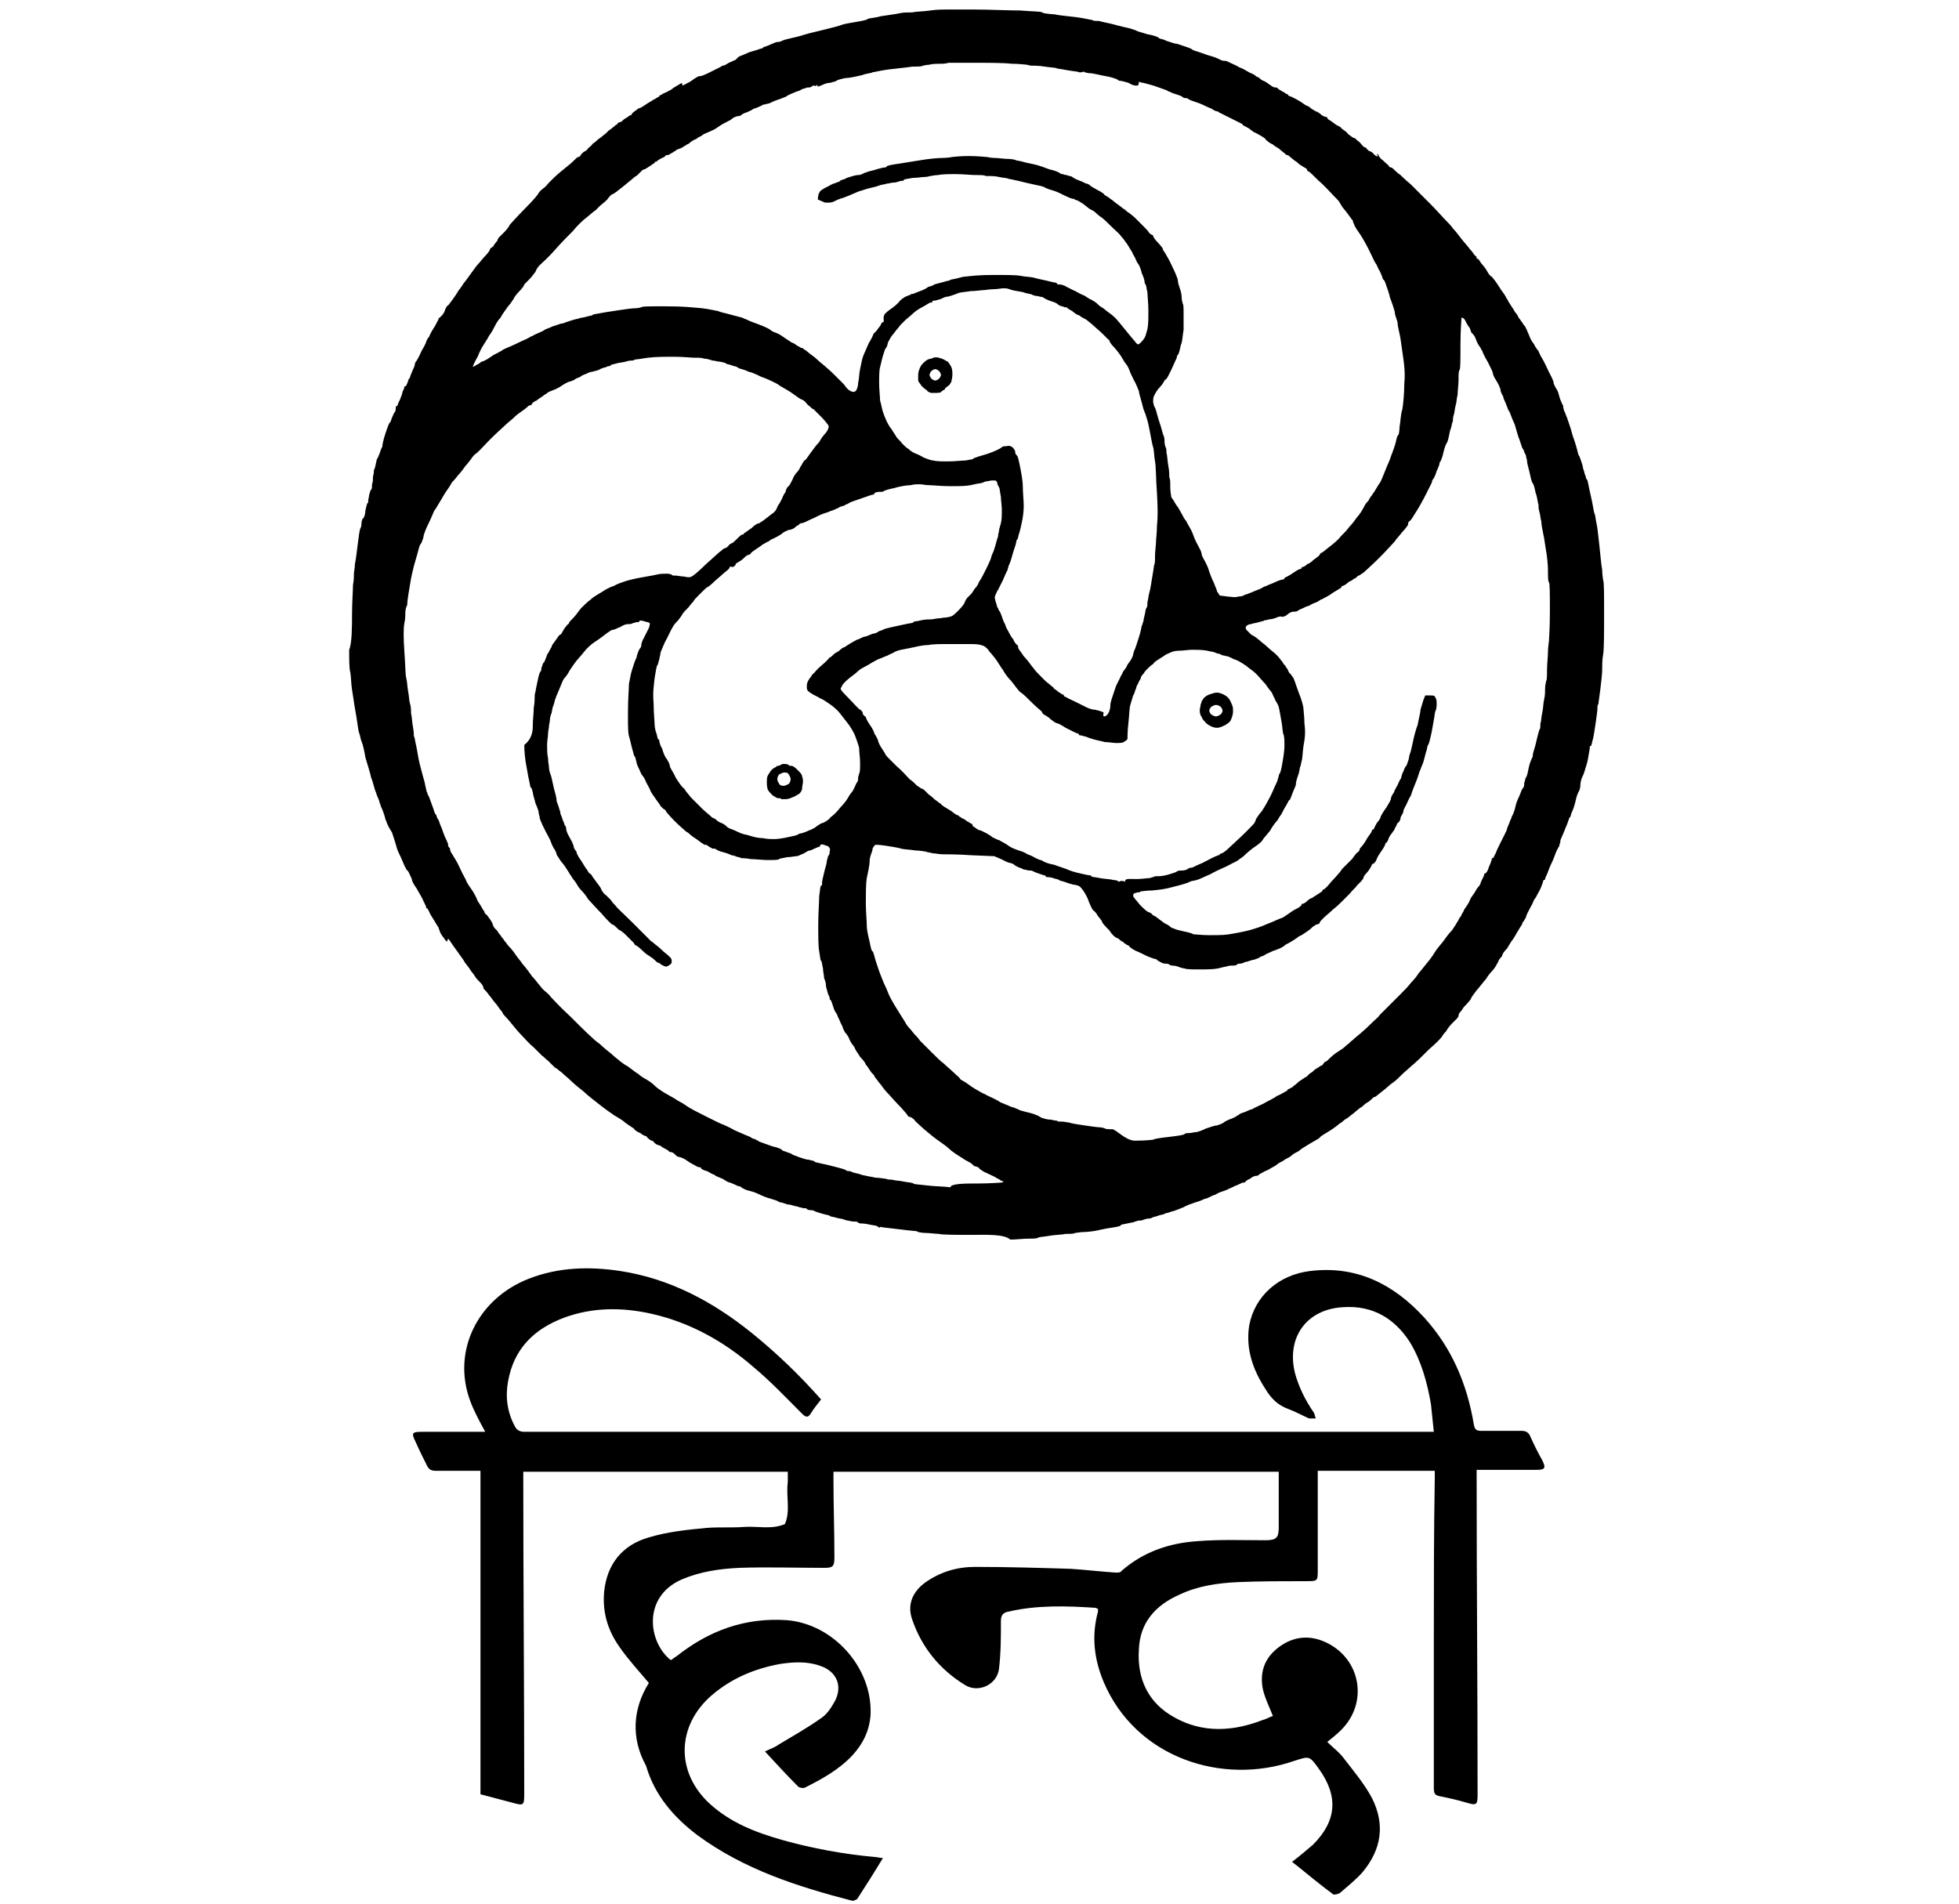 <?xml version="1.0" encoding="utf-8"?>
<!-- Generator: Adobe Illustrator 26.0.1, SVG Export Plug-In . SVG Version: 6.00 Build 0)  -->
<svg version="1.1"
	 id="svg3712" xmlns:cc="http://creativecommons.org/ns#" xmlns:dc="http://purl.org/dc/elements/1.1/" xmlns:inkscape="http://www.inkscape.org/namespaces/inkscape" xmlns:rdf="http://www.w3.org/1999/02/22-rdf-syntax-ns#" xmlns:sodipodi="http://sodipodi.sourceforge.net/DTD/sodipodi-0.dtd" xmlns:svg="http://www.w3.org/2000/svg"
	 xmlns="http://www.w3.org/2000/svg" xmlns:xlink="http://www.w3.org/1999/xlink" x="0px" y="0px" viewBox="0 0 205.9 200.1"
	 style="enable-background:new 0 0 205.9 200.1;" xml:space="preserve">
<defs>
	
		<inkscape:perspective  id="perspective4373" inkscape:persp3d-origin="214.375 : 142.91667 : 1" inkscape:vp_x="0 : 214.375 : 1" inkscape:vp_y="0 : 1000 : 0" inkscape:vp_z="428.75 : 214.375 : 1" sodipodi:type="inkscape:persp3d">
		</inkscape:perspective>
</defs>
<sodipodi:namedview  bordercolor="#666666" borderopacity="1.0" fit-margin-bottom="0" fit-margin-left="0" fit-margin-right="0" fit-margin-top="0" id="base" inkscape:current-layer="layer1" inkscape:cx="124.82445" inkscape:cy="133.99094" inkscape:document-units="px" inkscape:pageopacity="0.0" inkscape:pageshadow="2" inkscape:window-height="721" inkscape:window-maximized="1" inkscape:window-width="1024" inkscape:window-x="-4" inkscape:window-y="-4" inkscape:zoom="1.4142136" pagecolor="#ffffff" showgrid="false">
	</sodipodi:namedview>
<path id="path8431" inkscape:connector-curvature="0" d="M102.2,129.8c-1.6,0-3.2,0-3.5-0.1c-0.3,0-1-0.1-1.4-0.1s-0.8-0.1-0.8-0.1
	c0,0-0.1-0.1-0.3-0.1c-0.1,0-1-0.1-1.8-0.2c-0.9-0.1-1.7-0.2-1.7-0.2s-0.1-0.1-0.2,0c-0.1,0.1-0.1,0-0.3-0.1
	c-0.1-0.1-0.5-0.1-0.9-0.2s-0.8-0.1-0.8-0.1c-0.1,0-0.2,0-0.3-0.1c-0.1-0.1-0.3-0.1-0.5-0.1c-0.2,0-0.5-0.1-0.6-0.1
	c-0.1,0-0.3-0.1-0.4-0.1c-0.1-0.1-0.5-0.1-0.8-0.2c-0.3-0.1-0.6-0.1-0.7-0.2c-0.1-0.1-0.4-0.1-0.7-0.2c-0.3-0.1-0.7-0.2-0.9-0.3
	c-0.1-0.1-0.4-0.1-0.5-0.1c-0.1,0-0.3-0.1-0.3-0.1c0-0.1-0.1-0.1-0.3-0.1s-0.3-0.1-0.5-0.1c-0.1-0.1-0.5-0.1-0.7-0.2
	c-0.3-0.1-0.5-0.1-0.6-0.1c-0.1-0.1-0.2-0.1-0.3-0.1c-0.1-0.1-0.3-0.1-0.3-0.1c-0.1,0-0.3-0.1-0.3-0.1c-0.1-0.1-0.5-0.2-0.8-0.3
	c-0.4-0.1-0.9-0.3-1.3-0.5s-0.8-0.3-1.2-0.4c-0.3-0.1-0.6-0.3-0.6-0.3c-0.1-0.1-0.1-0.1-0.2-0.1s-0.3-0.1-0.5-0.2s-0.5-0.2-0.5-0.2
	c-0.1,0-0.3-0.1-0.6-0.3s-0.8-0.3-1-0.5c-0.3-0.1-0.6-0.3-0.6-0.3c-0.1-0.1-0.3-0.1-0.5-0.2c-0.2-0.1-0.3-0.1-0.3-0.2
	c0-0.1-0.1-0.1-0.2-0.1s-0.2-0.1-0.3-0.1c-0.1-0.1-0.6-0.3-1-0.6s-0.8-0.4-0.9-0.4c-0.1,0-0.2-0.1-0.3-0.2s-0.3-0.3-0.5-0.3
	s-0.2-0.1-0.2-0.1s-0.1-0.1-0.3-0.2s-0.4-0.2-0.5-0.3s-0.2-0.1-0.2-0.1c-0.1,0-0.2-0.1-0.3-0.1c-0.1-0.1-0.3-0.2-0.3-0.3
	c-0.1-0.1-0.3-0.1-0.4-0.2c-0.1-0.1-0.3-0.2-0.3-0.3c-0.1-0.1-0.2-0.1-0.2-0.1s-0.3-0.1-0.5-0.3c-0.3-0.1-0.6-0.3-0.7-0.5
	c-0.2-0.1-0.6-0.4-0.9-0.6c-0.3-0.3-0.9-0.6-1.2-0.8c-0.3-0.2-1-0.7-1.5-1.1c-0.5-0.4-1.3-1-1.7-1.4c-0.4-0.3-1-0.8-1.3-1.1
	c-0.3-0.3-0.7-0.6-1-0.9c-0.3-0.2-0.5-0.4-0.5-0.4c-0.1,0-0.2-0.1-0.3-0.2c-0.1-0.1-0.4-0.4-0.6-0.6c-0.3-0.2-0.5-0.5-0.6-0.5
	c-0.1-0.1-0.5-0.5-0.9-0.9c-0.5-0.4-1-1-1.3-1.3c-0.3-0.3-0.8-0.9-1.2-1.4c-0.4-0.5-0.8-0.8-0.8-1c-0.1-0.1-0.4-0.5-0.6-0.8
	c-0.3-0.3-0.6-0.8-0.8-1c-0.2-0.3-0.4-0.5-0.5-0.6c-0.1-0.1-0.1-0.2-0.1-0.2c0-0.1-0.1-0.3-0.3-0.5c-0.2-0.2-0.5-0.5-0.6-0.7
	c-0.1-0.2-0.4-0.5-0.5-0.7c-0.1-0.2-0.5-0.6-0.7-1c-0.3-0.4-0.7-1-1-1.4c-0.3-0.4-0.5-0.8-0.6-0.8S47,99.2,47,99.1s0-0.2-0.1-0.2
	s-0.2-0.3-0.4-0.5c-0.2-0.3-0.3-0.5-0.3-0.6s-0.1-0.1-0.1-0.3c-0.1-0.1-0.3-0.5-0.5-0.8s-0.5-0.8-0.5-0.9c-0.1-0.1-0.1-0.3-0.2-0.3
	s-0.1-0.1-0.1-0.1c0-0.1-0.1-0.3-0.3-0.7c-0.1-0.3-0.5-0.9-0.7-1.3c-0.3-0.4-0.5-0.8-0.5-0.9s-0.1-0.3-0.2-0.5
	c-0.1-0.2-0.2-0.5-0.3-0.5c-0.1-0.1-0.3-0.5-0.5-1c-0.2-0.5-0.5-1-0.6-1.4s-0.3-1-0.5-1.6c-0.4-0.6-0.6-1.1-0.6-1.2
	c-0.1-0.1-0.1-0.3-0.2-0.6c-0.1-0.3-0.2-0.6-0.3-0.8c-0.1-0.1-0.1-0.4-0.2-0.5c0-0.1-0.1-0.4-0.2-0.6c-0.1-0.2-0.2-0.6-0.3-0.8
	c-0.1-0.3-0.2-0.8-0.4-1.3c-0.1-0.5-0.4-1.4-0.6-2.1c-0.1-0.7-0.3-1.4-0.3-1.4s-0.1-0.2-0.1-0.3c-0.1-0.1-0.1-0.5-0.3-1
	c-0.1-0.5-0.2-1.4-0.3-1.9c-0.1-0.6-0.2-1.1-0.2-1.2c0-0.1-0.1-0.6-0.2-1.3c-0.1-0.6-0.1-1.5-0.2-1.9c-0.1-0.4-0.1-1.4-0.1-2.3
	C37,67.6,37,65.8,37,64.6s0.1-2.6,0.1-3.1c0.1-0.5,0.1-1,0.1-1.2c0-0.2,0.1-0.6,0.1-1c0.1-0.4,0.2-1.3,0.3-2.1
	c0.1-0.8,0.2-1.6,0.3-1.7c0.1-0.2,0.1-0.5,0.1-0.6c0-0.1,0.1-0.3,0.1-0.4c0.1,0.1,0.3-0.4,0.3-0.8c0.1-0.5,0.2-0.8,0.2-0.8
	c0.1,0,0.1-0.1,0.1-0.3c0-0.1,0.1-0.4,0.1-0.6c0.1-0.2,0.1-0.5,0.2-0.5c0.1-0.1,0.1-0.3,0.1-0.6c0.1-0.2,0.1-0.6,0.1-0.8
	c0.1-0.3,0.1-0.6,0.1-0.7c0.1-0.1,0.2-0.6,0.3-1.1c0.3-0.5,0.4-1,0.5-1.2c0.1-0.1,0.1-0.3,0.1-0.3c0-0.1,0.1-0.6,0.3-1.2
	s0.4-1.2,0.5-1.2c0.1-0.1,0.1-0.3,0.2-0.5c0.1-0.2,0.2-0.5,0.3-0.6s0.1-0.4,0.1-0.5s0-0.1,0.1-0.1c0.1,0,0.1-0.3,0.3-0.6
	c0.1-0.3,0.3-0.7,0.3-0.9c0.1-0.2,0.2-0.4,0.2-0.5c0-0.1,0-0.1,0.1-0.1c0.1,0,0.1-0.1,0.2-0.3c0.1-0.2,0.1-0.4,0.2-0.5
	s0.1-0.1,0.1-0.2c0,0,0.1-0.3,0.2-0.5c0.1-0.3,0.3-0.6,0.3-0.8s0.2-0.4,0.2-0.4s0.3-0.5,0.5-1c0.3-0.5,0.5-0.9,0.5-1
	c0,0,0.1-0.3,0.3-0.5c0.1-0.3,0.4-0.8,0.6-1.1c0.2-0.4,0.4-0.7,0.4-0.8s0.1-0.1,0.1-0.1c0.1-0.1,0.2-0.2,0.3-0.3s0.3-0.5,0.3-0.6
	c0.1-0.2,0.2-0.4,0.3-0.4c0.1-0.1,0.3-0.4,0.6-0.8c0.3-0.4,0.5-0.8,0.6-0.9c0.1-0.1,0.2-0.3,0.3-0.4c0-0.1,0.3-0.4,0.5-0.7
	s0.6-0.8,0.8-1.1s0.5-0.6,0.5-0.6c0.1-0.1,0.3-0.4,0.6-0.7c0.3-0.3,0.5-0.6,0.5-0.7s0.1-0.1,0.2-0.2c0.1-0.1,0.2-0.1,0.2-0.2
	c0-0.1,0.1-0.1,0.2-0.3c0.1-0.1,0.2-0.2,0.2-0.3c0-0.1,0.1-0.1,0.1-0.2c0.1-0.1,0.3-0.3,0.6-0.6c0.3-0.3,0.5-0.6,0.6-0.8
	c0.1-0.1,0.8-0.9,1.6-1.7c0.8-0.8,1.4-1.5,1.4-1.6c0,0,0.2-0.3,0.5-0.5c0.3-0.2,0.5-0.5,0.5-0.5s0.3-0.3,0.6-0.6
	c0.3-0.3,0.9-0.8,1.4-1.2c0.4-0.3,0.8-0.7,0.9-0.8c0.1-0.1,0.2-0.2,0.3-0.2c0.1,0,0.2-0.1,0.3-0.3c0.1-0.1,0.3-0.3,0.4-0.3
	c0.1-0.1,0.2-0.1,0.3-0.3c0.1-0.1,0.4-0.3,0.5-0.5c0.2-0.1,0.4-0.3,0.5-0.4c0.1-0.1,0.3-0.2,0.4-0.3c0.1-0.1,0.4-0.3,0.5-0.4
	c0.1-0.1,0.3-0.3,0.3-0.3s0.2-0.1,0.4-0.3c0.2-0.1,0.3-0.3,0.4-0.3s0.1-0.1,0.1-0.1c0-0.1,0.1-0.1,0.1-0.1s0.2-0.1,0.3-0.1
	c0.1-0.1,0.3-0.3,0.5-0.4c0.2-0.1,0.4-0.3,0.5-0.3s0.1-0.1,0.1-0.1c0-0.1,0.2-0.2,0.3-0.3c0.1-0.1,0.3-0.2,0.3-0.2
	c0-0.1,0.1-0.1,0.1-0.1c0.1,0,0.3-0.1,0.6-0.3c0.3-0.2,0.6-0.4,0.8-0.5c0.1-0.1,0.4-0.2,0.5-0.3c0.1-0.1,0.3-0.1,0.3-0.2
	c0-0.1,0.2-0.1,0.3-0.2c0.1-0.1,0.5-0.2,0.6-0.3c0.2-0.1,0.4-0.2,0.5-0.3c0.1-0.1,0.5-0.3,0.8-0.5S71.7,9,71.7,9s0.3-0.1,0.6-0.3
	c0.3-0.1,0.6-0.4,0.8-0.5C73.4,8,73.5,8,73.6,8s0.4-0.1,0.8-0.3s0.8-0.4,1-0.5C75.6,7.1,75.8,7,75.8,7c0.1-0.1,0.1-0.1,0.2-0.1
	s0.3-0.1,0.6-0.3c0.3-0.1,0.6-0.3,0.7-0.3C77.5,6.1,77.6,6,77.6,6c0.1-0.1,0.5-0.2,0.9-0.4s1-0.3,1.2-0.4c0.2-0.1,0.5-0.1,0.5-0.2
	c0.1-0.1,0.3-0.1,0.5-0.2c0.2-0.1,0.5-0.2,0.7-0.3c0.2-0.1,0.4-0.1,0.5-0.1s0.2-0.1,0.3-0.1c0.1-0.1,0.6-0.2,1-0.3
	c0.5-0.1,1.2-0.3,1.5-0.4c0.3-0.1,1.2-0.3,2-0.5s1.6-0.4,1.8-0.5c0.3-0.1,0.9-0.2,1.5-0.3c0.6-0.1,1.1-0.2,1.2-0.3
	c0.1-0.1,0.7-0.1,1.4-0.3c0.6-0.1,1.5-0.2,1.9-0.3c0.4-0.1,1-0.1,1.4-0.1c0.4-0.1,1.3-0.1,1.9-0.2c0.6-0.1,1.4-0.1,1.6-0.1
	s1.6,0,3,0c1.5,0,3.6,0.1,4.8,0.1c1.2,0.1,2.3,0.1,2.3,0.2c0.1,0,0.2,0.1,0.3,0.1s0.6,0.1,1,0.1c0.4,0.1,1.4,0.2,2.3,0.3
	c0.8,0.1,1.6,0.3,1.7,0.3c0.1,0.1,0.3,0.1,0.7,0.1c0.3,0.1,0.9,0.2,1.3,0.3c0.4,0.1,1.1,0.3,1.6,0.4c0.5,0.1,1,0.3,1,0.3
	c0.1,0.1,0.6,0.2,1.2,0.4c0.6,0.1,1.2,0.3,1.2,0.4c0.1,0.1,0.5,0.1,0.8,0.3c0.4,0.1,0.8,0.3,1.1,0.3c0.3,0.1,0.6,0.2,0.9,0.3
	c0.3,0.1,0.6,0.2,0.7,0.3c0.1,0.1,0.5,0.2,0.8,0.3c0.3,0.1,0.8,0.3,1.2,0.4c0.4,0.1,0.8,0.3,1,0.4s0.4,0.1,0.5,0.1s0.3,0.1,0.5,0.2
	s0.7,0.3,1,0.5c0.4,0.1,0.9,0.5,1.2,0.6S132,8,132,8s0.1,0.1,0.2,0.1s0.3,0.3,0.6,0.4c0.3,0.1,0.6,0.4,0.8,0.5
	c0.1,0.1,0.3,0.2,0.5,0.2s0.1,0,0.2,0.1c0.1,0.1,0.1,0.1,0.3,0.2c0.1,0.1,0.4,0.2,0.5,0.3c0.1,0.1,0.3,0.1,0.3,0.2
	c0,0.1,0.2,0.1,0.4,0.2c0.2,0.1,0.6,0.3,0.9,0.5c0.3,0.2,0.6,0.4,0.6,0.4c0.1,0,0.3,0.1,0.5,0.3c0.3,0.2,0.5,0.3,0.5,0.3
	s0.3,0.1,0.5,0.3s0.5,0.3,0.6,0.3s0.1,0,0.1,0.1c0,0.1,0.2,0.2,0.5,0.4s0.5,0.4,0.6,0.4c0.1,0.1,0.3,0.1,0.4,0.3
	c0.1,0.1,0.5,0.3,0.7,0.6c0.3,0.2,0.5,0.4,0.6,0.4s0.2,0.1,0.4,0.3c0.2,0.1,0.4,0.4,0.5,0.5c0.1,0.1,0.2,0.2,0.3,0.2
	c0.1,0,0.1,0.1,0.2,0.2c0.1,0.1,0.2,0.2,0.3,0.2c0.1,0,0.1,0.1,0.2,0.1c0.1,0.1,0.2,0.2,0.3,0.3c0.1,0.1,0.3,0.2,0.3,0.1
	c0.1-0.1,0-0.1,0-0.1c-0.1,0.1-0.1,0-0.1,0s0.1-0.1,0.1-0.1s0.1,0.1,0.1,0.1c0,0.1,0.1,0.3,0.5,0.6c0.3,0.3,0.6,0.5,0.6,0.6
	c0.1,0.1,0.1,0.1,0.2,0.1c0.1,0,0.3,0.2,0.5,0.4c0.2,0.2,0.5,0.4,0.5,0.4s0.5,0.5,1.1,1c0.6,0.6,1.5,1.5,2.1,2.1s1.2,1.3,1.5,1.6
	c0.3,0.3,0.6,0.6,0.8,0.9c0.2,0.2,0.6,0.7,0.9,1.1c0.3,0.4,0.7,0.8,0.9,1.1c0.2,0.2,0.4,0.5,0.4,0.5c0.1,0.1,0.1,0.2,0.2,0.2
	c0.1,0.1,0.1,0.1,0.1,0.2s0,0.1,0.1,0.1s0.2,0.2,0.4,0.5c0.2,0.2,0.5,0.6,0.6,0.8s0.3,0.5,0.5,0.6c0.1,0.1,0.5,0.6,0.8,1.1
	c0.3,0.5,0.6,0.8,0.6,0.9c0,0,0.1,0.1,0.1,0.2c0.1,0.1,0.2,0.3,0.3,0.5c0.1,0.1,0.3,0.5,0.4,0.6c0.1,0.2,0.3,0.5,0.4,0.6
	c0.1,0.1,0.2,0.4,0.3,0.5s0.2,0.3,0.2,0.3c0.1,0,0.1,0.2,0.3,0.4s0.3,0.6,0.5,1c0.1,0.3,0.3,0.7,0.4,0.8c0.1,0.1,0.2,0.3,0.3,0.5
	c0.1,0.1,0.2,0.3,0.2,0.3c0.1,0,0.1,0.1,0.1,0.1s0.2,0.5,0.4,0.8s0.5,1,0.7,1.4s0.5,0.9,0.5,1.2c0.1,0.3,0.3,0.6,0.3,0.6
	c0.1,0.1,0.2,0.4,0.3,0.8c0.1,0.4,0.3,0.7,0.3,0.8c0.1,0.1,0.1,0.1,0.1,0.3c0,0.1,0.1,0.3,0.1,0.4c0.1,0.1,0.2,0.5,0.3,0.7
	c0.1,0.3,0.4,1.1,0.6,1.9c0.3,0.8,0.5,1.6,0.5,1.6c0,0.1,0.1,0.3,0.1,0.4c0.1,0.1,0.2,0.4,0.3,0.7c0.1,0.3,0.2,0.6,0.2,0.8
	c0.1,0.1,0.1,0.4,0.2,0.6c0.1,0.2,0.1,0.5,0.2,0.5c0.1,0.1,0.2,0.9,0.4,1.7c0.2,0.8,0.3,1.7,0.4,1.9c0.1,0.2,0.1,0.6,0.2,1
	c0.1,0.4,0.2,1.4,0.3,2.3c0.1,0.9,0.2,2.1,0.3,2.6c0,0.5,0.1,1,0.1,1.1c0.1,0.1,0.1,1.5,0.1,3.5c0,1.9,0,3.8-0.1,4.3
	c-0.1,0.5-0.1,1.2-0.1,1.6s-0.1,1.3-0.2,2.1c-0.1,0.8-0.2,1.4-0.2,1.5c-0.1,0.1-0.1,0.3-0.1,0.5c0,0.2-0.1,0.9-0.2,1.6
	c-0.1,0.6-0.2,1.4-0.3,1.7c-0.1,0.3-0.1,0.6-0.2,0.6s-0.1,0.1-0.1,0.2c0,0.1-0.1,0.6-0.2,1.2c-0.1,0.6-0.3,1-0.3,1.1
	c0,0-0.1,0.4-0.3,0.8s-0.2,0.9-0.2,1s-0.1,0.3-0.1,0.4c-0.1,0.1-0.3,0.6-0.4,1.1c-0.1,0.5-0.3,1-0.4,1.2s-0.1,0.5-0.2,0.5
	c-0.1,0.1-0.2,0.6-0.4,1c-0.2,0.5-0.4,1-0.5,1.2c-0.1,0.2-0.1,0.3-0.1,0.4s-0.1,0.2-0.1,0.4c-0.1,0.2-0.3,0.5-0.4,0.8
	c-0.1,0.3-0.3,0.8-0.5,1.2s-0.3,0.8-0.4,1c-0.1,0.2-0.2,0.4-0.2,0.5c0,0.1-0.1,0.1-0.1,0.1c-0.1,0-0.1,0.1-0.1,0.1
	c0,0.1-0.1,0.3-0.2,0.6c-0.1,0.3-0.3,0.6-0.4,0.8c-0.1,0.2-0.2,0.4-0.3,0.5c-0.1,0.1-0.2,0.5-0.4,0.8c-0.2,0.4-0.5,0.9-0.5,1.1
	c-0.1,0.2-0.3,0.5-0.3,0.5c-0.1,0.1-0.1,0.1-0.1,0.2s-0.1,0.1-0.1,0.2c-0.1,0.1-0.3,0.5-0.5,0.8c-0.2,0.4-0.5,0.8-0.5,0.8
	c-0.1,0.1-0.3,0.5-0.5,0.8c-0.3,0.3-0.5,0.6-0.5,0.7c0,0.1-0.1,0.2-0.2,0.3s-0.2,0.3-0.2,0.3c0,0.1-0.1,0.2-0.2,0.4
	c-0.1,0.2-0.3,0.5-0.5,0.7c-0.2,0.2-0.5,0.6-0.6,0.8c-0.2,0.2-0.4,0.5-0.5,0.6c-0.1,0.1-0.3,0.4-0.5,0.6c-0.2,0.3-0.5,0.6-0.6,0.9
	c-0.2,0.3-0.4,0.5-0.5,0.6c-0.1,0.1-0.3,0.3-0.4,0.5c-0.1,0.2-0.3,0.3-0.3,0.4c-0.1,0.1-0.1,0.2-0.1,0.3c0,0.1-0.1,0.1-0.1,0.2
	c-0.1,0.1-0.3,0.3-0.6,0.6c-0.3,0.3-0.5,0.6-0.6,0.8c-0.1,0.1-0.3,0.3-0.4,0.5s-0.7,0.8-1.4,1.4c-0.6,0.6-1.5,1.5-1.8,1.7
	c-0.3,0.3-0.8,0.7-1.1,1c-0.3,0.3-0.6,0.6-0.9,0.8c-0.3,0.2-0.7,0.6-1.1,0.9c-0.4,0.3-0.7,0.6-0.8,0.6s-0.2,0.1-0.3,0.2
	c-0.1,0.1-0.3,0.3-0.5,0.4c-0.2,0.1-0.4,0.3-0.5,0.4c-0.1,0.1-0.2,0.1-0.3,0.2c-0.1,0.1-0.4,0.3-0.6,0.5c-0.3,0.2-0.6,0.5-0.8,0.6
	c-0.2,0.1-0.4,0.3-0.4,0.3s-0.1,0.1-0.3,0.2c-0.1,0.1-0.6,0.5-1.1,0.8s-1,0.6-1,0.7c-0.1,0.1-0.5,0.3-1,0.6s-1,0.6-1.2,0.8
	c-0.2,0.1-0.6,0.3-0.8,0.5s-0.6,0.3-0.8,0.5c-0.2,0.1-0.6,0.3-0.8,0.5c-0.2,0.1-0.5,0.3-0.7,0.4c-0.1,0.1-0.5,0.2-0.6,0.3
	c-0.2,0.1-0.4,0.2-0.5,0.3c-0.1,0.1-0.2,0.1-0.3,0.1c-0.1,0-0.4,0.1-0.6,0.3c-0.3,0.1-0.5,0.3-0.5,0.3c0,0.1-0.1,0.1-0.2,0.1
	c-0.1,0-0.3,0.1-0.5,0.2s-0.5,0.2-0.5,0.2s-0.1,0.1-0.2,0.1c-0.1,0.1-0.3,0.1-0.4,0.2c-0.2,0.1-0.5,0.2-0.8,0.3s-0.6,0.3-0.6,0.3
	c-0.1,0-0.3,0.1-0.5,0.2s-0.4,0.2-0.5,0.2c-0.1,0-0.2,0.1-0.3,0.1c-0.1,0.1-0.5,0.2-0.8,0.3c-0.3,0.1-0.5,0.2-0.6,0.2
	c-0.1,0.1-0.3,0.1-0.6,0.3c-0.3,0.1-0.7,0.3-0.8,0.3c-0.1,0.1-0.4,0.1-0.6,0.2c-0.2,0.1-0.5,0.1-0.6,0.2c-0.2,0.1-0.5,0.1-0.7,0.2
	c-0.2,0.1-0.5,0.1-0.6,0.2c-0.2,0.1-0.4,0.1-0.5,0.1c-0.1,0-0.3,0.1-0.4,0.1c-0.1,0.1-0.4,0.1-0.5,0.1s-0.3,0.1-0.4,0.1
	c-0.1,0.1-0.4,0.1-0.8,0.2c-0.4,0.1-0.7,0.1-0.7,0.2c0,0.1-0.6,0.2-1.3,0.3c-0.6,0.1-1.4,0.3-1.5,0.3c-0.1,0-0.6,0.1-1,0.1
	s-0.9,0.1-1,0.1c-0.1,0.1-0.6,0.1-1,0.1c-0.4,0.1-1.2,0.1-1.7,0.2c-0.5,0.1-1,0.1-1.2,0.2c-0.1,0.1-0.6,0.1-1,0.1
	c-0.5,0-1.4,0.1-1.9,0.1C105.5,129.7,103.7,129.8,102.2,129.8L102.2,129.8z M102.8,124.4c1.3,0,2.4-0.1,2.5-0.1l0.2-0.1l-0.3-0.1
	c-0.1-0.1-0.3-0.2-0.5-0.3c-0.1-0.1-0.6-0.3-1-0.5c-0.5-0.2-0.8-0.5-0.8-0.5c0-0.1-0.1-0.1-0.1-0.1s-0.2-0.1-0.3-0.1
	s-0.3-0.2-0.4-0.3c-0.1-0.1-0.6-0.3-1-0.6c-0.5-0.3-1.1-0.7-1.4-1c-0.3-0.3-1.1-0.8-1.6-1.2c-0.5-0.4-1.1-0.9-1.3-1.1
	c-0.2-0.2-0.6-0.5-0.7-0.7c-0.2-0.2-0.4-0.3-0.5-0.3s-0.2-0.1-0.3-0.3c-0.1-0.1-0.5-0.6-0.9-1s-0.9-1-1.2-1.3
	c-0.3-0.3-0.6-0.8-0.8-1c-0.2-0.3-0.5-0.6-0.5-0.7s-0.3-0.3-0.4-0.5c-0.1-0.1-0.3-0.5-0.5-0.7c-0.1-0.3-0.4-0.6-0.6-0.8
	c-0.1-0.2-0.4-0.6-0.5-0.8c-0.1-0.3-0.3-0.5-0.3-0.5c-0.1-0.1-0.2-0.3-0.3-0.5c-0.1-0.3-0.3-0.6-0.5-0.8c-0.1-0.2-0.2-0.4-0.2-0.4
	c0-0.1-0.1-0.3-0.3-0.7c-0.1-0.3-0.3-0.6-0.3-0.7c0-0.1-0.1-0.1-0.1-0.2c-0.1-0.1-0.2-0.3-0.3-0.6c-0.1-0.3-0.2-0.6-0.2-0.6
	c0-0.1-0.1-0.1-0.1-0.2c-0.1,0-0.1-0.1-0.1-0.2s-0.1-0.2-0.1-0.3c-0.1-0.1-0.1-0.3-0.2-0.6c-0.1-0.3-0.1-0.5-0.1-0.6
	c0-0.1-0.1-0.3-0.1-0.4c-0.1-0.1-0.1-0.3-0.1-0.4c0-0.1-0.1-0.5-0.1-0.8c-0.1-0.4-0.1-0.7-0.2-0.8c-0.1-0.1-0.1-0.5-0.2-1
	c-0.1-0.5-0.1-1.7-0.1-2.8c0-1.2,0.1-2.4,0.1-3c0.1-0.6,0.1-1.1,0.2-1.1c0.1,0,0.1-0.1,0.1-0.3s0.1-0.6,0.2-1c0.1-0.5,0.3-1,0.3-1.3
	c0.1-0.3,0.1-0.5,0.2-0.6c0.1-0.1,0.1-0.3,0.1-0.4c0.1-0.3,0-0.3-0.1-0.5c-0.1-0.1-0.3-0.1-0.5-0.2c-0.3-0.1-0.4,0-0.4,0.1
	c0,0.1-0.1,0.1-0.1,0.1s-0.3,0.1-0.5,0.2c-0.2,0.1-0.4,0.2-0.5,0.2s-0.3,0.1-0.6,0.3c-0.3,0.1-0.6,0.3-0.8,0.3c-0.2,0-0.6,0.1-1,0.1
	c-0.3,0.1-0.7,0.1-0.8,0.2c-0.1,0.1-0.6,0.1-1.2,0.1c-0.5,0-1.4-0.1-1.8-0.1c-0.5-0.1-1-0.1-1-0.1c-0.1-0.1-0.4-0.1-0.6-0.2
	c-0.2-0.1-0.4-0.1-0.4-0.1s-0.4-0.2-0.8-0.3c-0.5-0.1-0.8-0.3-0.8-0.3c-0.1-0.1-0.2-0.1-0.4-0.1c-0.2-0.1-0.4-0.2-0.5-0.3
	c-0.1-0.1-0.2-0.1-0.3-0.1s-0.5-0.3-0.9-0.6c-0.5-0.3-0.8-0.6-0.8-0.6s-0.1-0.1-0.3-0.2c-0.1-0.1-0.7-0.6-1.2-1.1
	c-0.5-0.5-0.9-1-0.9-1c0-0.1-0.1-0.2-0.3-0.3c-0.1-0.1-0.3-0.3-0.3-0.3c0-0.1-0.2-0.3-0.4-0.6c-0.2-0.3-0.5-0.7-0.6-0.9
	c-0.1-0.3-0.3-0.6-0.5-1c-0.1-0.3-0.3-0.6-0.4-0.7s-0.2-0.4-0.3-0.6c-0.1-0.2-0.3-0.6-0.3-0.8c-0.1-0.3-0.1-0.5-0.2-0.6
	s-0.1-0.3-0.2-0.6c-0.1-0.3-0.2-0.8-0.3-1.2c-0.2-0.6-0.2-0.8-0.2-2.8c0-1.6,0.1-2.4,0.1-3c0.1-0.5,0.2-1.1,0.3-1.4
	c0.1-0.3,0.3-1,0.5-1.4c0.1-0.5,0.3-0.9,0.4-1c0.1-0.1,0.1-0.2,0.1-0.3s0.1-0.5,0.3-0.8c0.2-0.4,0.4-0.8,0.5-1
	c0.1-0.3,0.1-0.4,0.1-0.5c-0.1-0.1-0.3-0.1-0.6-0.2c-0.3-0.1-0.5-0.1-0.5,0c0,0.1-0.2,0.1-0.3,0.1s-0.3,0.1-0.4,0.1
	c-0.1,0.1-0.3,0.1-0.5,0.1s-0.5,0.1-0.8,0.3c-0.3,0.1-0.6,0.3-0.8,0.3s-0.8,0.5-1.2,0.8s-0.9,0.6-1,0.7c-0.1,0.1-0.5,0.4-0.8,0.8
	c-0.3,0.4-0.8,0.9-1,1.2c-0.2,0.3-0.5,0.7-0.6,0.9s-0.3,0.5-0.5,0.7c-0.1,0.1-0.3,0.6-0.5,1.1s-0.4,0.9-0.4,1
	c-0.1,0.1-0.1,0.5-0.3,0.9c-0.1,0.4-0.1,0.7-0.2,0.8c0,0.1-0.1,0.3-0.1,0.5c0,0.3-0.1,0.5-0.1,0.7s-0.1,0.6-0.1,0.8
	c0,0.3-0.1,0.8-0.1,1.2c0,0.4,0,1,0.1,1.4c0,0.4,0.1,0.8,0.1,1c0,0.2,0.1,0.6,0.2,0.8c0.1,0.3,0.2,0.9,0.3,1.3
	c0.1,0.4,0.3,1,0.3,1.4c0.1,0.3,0.3,0.8,0.3,0.9c0.1,0.2,0.1,0.4,0.1,0.4c0,0.1,0.1,0.2,0.1,0.3c0.1,0.1,0.1,0.4,0.2,0.5
	c0.1,0.2,0.1,0.4,0.2,0.5c0.1,0.1,0.1,0.2,0.1,0.3c0,0.1,0.1,0.5,0.3,0.8c0.2,0.4,0.4,0.7,0.4,0.8c0,0,0.1,0.2,0.1,0.3
	s0.1,0.3,0.2,0.4c0.1,0.1,0.1,0.2,0.1,0.2c0,0.1,0.2,0.5,0.5,0.9c0.3,0.5,0.5,0.8,0.5,0.8s0.1,0.1,0.2,0.3c0.1,0.2,0.3,0.3,0.3,0.3
	c0.1,0.1,0.1,0.1,0.1,0.1c0,0.1,0.2,0.3,0.4,0.6s0.5,0.6,0.6,0.9c0.1,0.2,0.3,0.5,0.5,0.6c0.1,0.1,0.3,0.3,0.5,0.5
	c0.1,0.2,0.4,0.5,0.5,0.6c0.1,0.2,1,1,1.8,1.8c0.8,0.8,1.7,1.7,1.9,1.9c0.3,0.2,0.5,0.4,0.5,0.4s0.3,0.2,0.6,0.5s0.6,0.5,0.7,0.6
	c0.1,0.1,0.2,0.2,0.3,0.3c0.1,0.1,0.1,0.3,0.1,0.4c0,0.1-0.1,0.3-0.2,0.3c-0.1,0.1-0.3,0.2-0.4,0.2s-0.3-0.1-0.5-0.2
	c-0.1-0.1-0.2-0.2-0.3-0.2s-0.2-0.1-0.3-0.2s-0.3-0.3-0.5-0.4c-0.1-0.1-0.3-0.2-0.3-0.2s-0.3-0.2-0.6-0.5c-0.3-0.3-0.6-0.5-0.6-0.5
	c-0.1,0-0.2-0.1-0.3-0.3c-0.1-0.1-0.5-0.5-0.8-0.8c-0.3-0.3-0.6-0.5-0.6-0.5c-0.1,0-0.2-0.1-0.4-0.3c-0.2-0.2-0.3-0.3-0.4-0.3
	s-0.6-0.5-1.2-1.2c-0.6-0.6-1.2-1.3-1.4-1.5c-0.1-0.2-0.4-0.6-0.6-0.8c-0.3-0.3-0.5-0.6-0.6-0.8c-0.1-0.2-0.4-0.5-0.5-0.7
	c-0.1-0.2-0.3-0.4-0.3-0.5c-0.1-0.1-0.2-0.3-0.4-0.6c-0.2-0.3-0.5-0.6-0.6-0.8s-0.3-0.4-0.3-0.5c0-0.1-0.1-0.3-0.2-0.5
	c-0.1-0.1-0.3-0.5-0.4-0.8c-0.1-0.3-0.4-0.8-0.5-1c-0.1-0.2-0.3-0.6-0.4-0.8c-0.1-0.3-0.3-0.6-0.3-0.9c-0.1-0.3-0.1-0.5-0.1-0.5
	c0,0-0.1-0.4-0.3-0.8c-0.1-0.4-0.3-1-0.3-1.2c-0.1-0.3-0.1-0.5-0.2-0.5c-0.1-0.1-0.1-0.4-0.2-0.8s-0.2-1.1-0.3-1.6
	c-0.1-0.5-0.2-1.4-0.2-2.1C56,77.6,56,76.7,56,76.2s0.1-1.3,0.1-1.8c0.1-0.5,0.1-1.1,0.1-1.3s0.1-0.4,0.1-0.5s0.1-0.5,0.2-1
	c0.1-0.5,0.2-0.9,0.3-1s0.1-0.2,0.1-0.4c0.1-0.1,0.1-0.5,0.3-0.6c0.1-0.2,0.2-0.5,0.2-0.5s0.1-0.2,0.1-0.3c0.1-0.1,0.2-0.3,0.3-0.5
	c0.1-0.2,0.2-0.3,0.2-0.4c0-0.1,0.2-0.3,0.4-0.6s0.4-0.6,0.5-0.6s0.2-0.3,0.4-0.6c0.2-0.3,0.4-0.5,0.4-0.5c0.1,0,0.1-0.1,0.1-0.1
	c0-0.1,0.2-0.3,0.5-0.6c0.3-0.3,0.6-0.8,0.8-1c0.2-0.2,0.6-0.6,1-0.9c0.3-0.3,0.9-0.6,1.2-0.8s0.8-0.5,1.2-0.6
	c0.3-0.2,0.9-0.4,1.2-0.5c0.3-0.1,1.1-0.3,1.7-0.4c0.5-0.1,1.2-0.2,1.6-0.3c0.4-0.1,0.8-0.1,1.1-0.1s0.5,0.1,0.5,0.1
	c0,0.1,0.2,0.1,0.4,0.1s0.6,0.1,0.9,0.1c0.4,0.1,0.6,0.1,0.8,0s0.8-0.6,1.5-1.3c0.7-0.6,1.4-1.3,1.6-1.4c0.1-0.1,0.3-0.3,0.5-0.3
	c0.1-0.1,0.3-0.2,0.3-0.3c0.1-0.1,0.3-0.2,0.3-0.2c0.1,0,0.3-0.2,0.5-0.4c0.3-0.3,0.5-0.5,0.6-0.5s0.2-0.1,0.2-0.1
	c0-0.1,0.1-0.1,0.1-0.1s0.4-0.3,0.7-0.5c0.3-0.3,0.6-0.5,0.8-0.5c0.1-0.1,0.5-0.3,0.7-0.5c0.3-0.2,0.6-0.5,0.8-0.6
	c0.1-0.1,0.3-0.3,0.3-0.4c0.1-0.1,0.1-0.3,0.2-0.4c0.1-0.1,0.3-0.5,0.4-0.7c0.1-0.3,0.3-0.6,0.3-0.6c0.1-0.1,0.1-0.2,0.1-0.3
	c0.1-0.1,0.1-0.3,0.3-0.4c0.1-0.1,0.3-0.5,0.4-0.7c0.1-0.3,0.3-0.6,0.5-0.8c0.1-0.1,0.3-0.4,0.3-0.5c0.1-0.1,0.2-0.3,0.3-0.5
	c0.1-0.2,0.3-0.3,0.3-0.3s0.3-0.4,0.5-0.7c0.3-0.4,0.6-0.8,0.6-0.8c0.1-0.1,0.3-0.3,0.4-0.5c0.1-0.2,0.4-0.6,0.6-0.8
	c0.3-0.4,0.3-0.6,0.3-0.7c0-0.1-0.4-0.6-0.8-1c-0.5-0.5-0.8-0.8-0.8-0.8c-0.1,0-0.2-0.1-0.4-0.3c-0.2-0.1-0.4-0.4-0.5-0.5
	c-0.1-0.1-0.3-0.2-0.3-0.2c-0.1,0-0.4-0.2-0.8-0.5c-0.4-0.3-0.9-0.6-1.1-0.7s-0.5-0.3-0.5-0.3c-0.1-0.1-0.3-0.2-0.5-0.3
	c-0.2-0.1-0.8-0.4-1.4-0.6c-0.6-0.3-1.1-0.5-1.2-0.5s-0.2-0.1-0.3-0.1c-0.1-0.1-0.3-0.1-0.5-0.2c-0.1,0-0.4-0.1-0.5-0.2
	s-0.4-0.1-0.6-0.2c-0.2-0.1-0.5-0.1-0.6-0.2S75.6,38,75.5,38s-0.4-0.1-0.6-0.1c-0.3-0.1-0.6-0.2-0.9-0.2c-0.2-0.1-0.6-0.1-1-0.1
	c-0.3,0-1.3-0.1-2.1-0.1c-1.1,0-1.9,0-2.8,0.1c-0.6,0.1-1.3,0.2-1.4,0.2c-0.1,0.1-0.2,0.1-0.3,0.1s-0.3,0-0.6,0.1
	c-0.3,0.1-0.7,0.1-1,0.2c-0.3,0.1-0.6,0.1-0.6,0.2c-0.1,0.1-0.3,0.1-0.3,0.1s-0.1,0-0.2,0.1c-0.1,0-0.5,0.1-0.8,0.3
	c-0.4,0.1-0.7,0.2-0.8,0.2c-0.1,0-0.3,0.1-0.5,0.2c-0.3,0.1-0.5,0.2-0.6,0.3c-0.1,0.1-0.4,0.1-0.6,0.3c-0.2,0.1-0.4,0.2-0.5,0.2
	s-0.5,0.2-0.8,0.4c-0.4,0.3-0.9,0.5-1.2,0.6c-0.3,0.1-0.5,0.3-0.5,0.3c0,0-0.2,0.1-0.3,0.2c-0.1,0.1-0.5,0.3-0.7,0.5
	c-0.3,0.1-0.5,0.3-0.5,0.4c-0.1,0.1-0.1,0.1-0.2,0.1s-0.2,0.1-0.3,0.2c-0.1,0.1-0.5,0.4-0.8,0.6c-0.3,0.2-0.6,0.5-0.7,0.6
	c-0.1,0.1-0.5,0.4-0.7,0.6s-1,0.9-1.6,1.5c-0.6,0.6-1.3,1.4-1.6,1.6s-0.5,0.6-0.6,0.7c-0.1,0.1-0.3,0.4-0.5,0.6
	c-0.2,0.3-0.5,0.7-0.8,1c-0.2,0.3-0.5,0.6-0.5,0.6s-0.1,0.1-0.1,0.1s-0.2,0.4-0.5,0.8c-0.3,0.4-0.6,1-0.8,1.3
	c-0.2,0.3-0.4,0.7-0.5,0.8c-0.1,0.1-0.3,0.7-0.6,1.3c-0.3,0.6-0.6,1.3-0.6,1.6c-0.1,0.3-0.2,0.6-0.3,0.7c-0.1,0.1-0.2,0.5-0.3,0.9
	c-0.1,0.4-0.3,1-0.4,1.4c-0.1,0.4-0.3,1.2-0.4,1.9c-0.1,0.6-0.3,1.7-0.3,2.2c-0.2,0.3-0.2,0.8-0.2,0.9c0,0.1,0,0.6-0.1,1
	c-0.1,0.5-0.1,1.6,0,3c0.1,1.2,0.1,2.5,0.2,2.8c0.1,0.3,0.1,0.9,0.2,1.4s0.1,1,0.2,1.3c0.1,0.3,0.1,0.6,0.1,1
	c0.1,0.3,0.1,0.9,0.2,1.4s0.1,0.9,0.1,1c0.1,0.1,0.1,0.4,0.2,0.8s0.2,1.1,0.3,1.6c0.1,0.5,0.3,1.2,0.4,1.6c0.1,0.4,0.3,1,0.3,1.2
	c0.1,0.3,0.1,0.6,0.2,0.7c0,0.1,0.1,0.3,0.1,0.3c0.1,0.1,0.2,0.5,0.4,1c0.2,0.5,0.3,1,0.4,1c0.1,0.1,0.1,0.4,0.3,0.6
	c0.1,0.3,0.2,0.6,0.3,0.8c0.1,0.2,0.2,0.6,0.3,0.8c0.1,0.3,0.3,0.6,0.3,0.7c0.1,0.1,0.1,0.3,0.1,0.4c0,0.1,0.1,0.1,0.1,0.2
	c0.1,0,0.1,0.1,0.1,0.2c0,0.1,0.1,0.2,0.1,0.3c0.1,0.1,0.3,0.5,0.5,0.8s0.5,1,0.7,1.4s0.4,0.7,0.4,0.8c0,0,0.2,0.4,0.5,0.8
	c0.3,0.4,0.6,1,0.7,1.3c0.2,0.3,0.4,0.6,0.5,0.8s0.2,0.3,0.2,0.3c0,0.1,0.1,0.3,0.3,0.4c0.1,0.2,0.5,0.6,0.6,1s0.5,0.6,0.5,0.7
	c0,0,0.1,0.2,0.3,0.4c0.1,0.2,0.3,0.4,0.3,0.4s0.1,0.2,0.3,0.4c0.1,0.2,0.4,0.5,0.5,0.6c0.1,0.1,0.4,0.5,0.6,0.8
	c0.2,0.3,0.5,0.6,0.6,0.8c0.1,0.1,0.6,0.7,1,1.3c0.5,0.5,1,1.3,1.4,1.6s0.6,0.6,0.6,0.6s0.9,1,2.1,2.1c1.2,1.2,2.5,2.5,3,2.8
	c0.5,0.5,1.2,1,1.4,1.2c0.2,0.2,0.5,0.4,0.6,0.5c0.1,0.1,0.6,0.5,1,0.7c0.4,0.3,0.8,0.6,0.8,0.6c0.1,0.1,0.2,0.1,0.3,0.2
	c0.1,0.1,0.5,0.4,0.9,0.6c0.5,0.3,0.8,0.6,0.8,0.6s0.1,0.1,0.1,0.1c0.1,0.1,0.5,0.4,1,0.7c0.5,0.3,1.1,0.6,1.2,0.7
	c0.1,0.1,0.6,0.3,1,0.6s1.4,0.8,2.2,1.2c0.8,0.4,1.6,0.8,1.7,0.8c0.2,0.1,0.7,0.3,1.2,0.6c0.5,0.2,1.1,0.5,1.4,0.6s0.5,0.3,0.6,0.3
	c0.1,0,0.3,0.1,0.6,0.3c0.3,0.1,0.8,0.3,1.4,0.5c0.5,0.1,1,0.3,1,0.4c0.1,0.1,0.3,0.1,0.5,0.2c0.2,0.1,0.4,0.1,0.5,0.2
	c0.1,0.1,0.5,0.2,0.7,0.3c0.3,0.1,0.8,0.3,1.1,0.3c0.3,0.1,0.6,0.1,0.6,0.2c0.1,0.1,0.8,0.2,1.6,0.4c0.8,0.2,1.6,0.4,1.7,0.5
	c0.1,0.1,0.3,0.1,0.4,0.1c0.1,0,0.2,0.1,0.3,0.1c0.1,0.1,0.5,0.1,1,0.3c0.5,0.1,0.9,0.2,1,0.2s0.3,0.1,0.6,0.1
	c0.3,0,0.7,0.1,0.9,0.1c0.2,0.1,0.5,0.1,0.7,0.1c0.2,0.1,0.8,0.1,1.2,0.2c0.5,0.1,0.9,0.1,1,0.2c0.1,0.1,0.6,0.1,1.4,0.2
	c0.7,0.1,1.8,0.1,2.5,0.2C99.9,124.4,101.5,124.4,102.8,124.4L102.8,124.4z M119.3,119.9c1.1,0,1.9-0.1,1.9-0.1
	c0.1-0.1,0.8-0.2,1.7-0.3c0.8-0.1,1.6-0.2,1.6-0.3c0.1-0.1,0.3-0.1,0.5-0.1c0.2,0,0.5-0.1,0.7-0.1c0.2,0,0.3-0.1,0.4-0.1
	c0,0,0.3-0.1,0.7-0.3c0.4-0.1,0.8-0.3,1.1-0.3c0.3-0.1,0.6-0.2,0.7-0.3c0.1-0.1,0.5-0.3,0.8-0.4s0.6-0.3,0.6-0.3s0.1-0.1,0.2-0.1
	c0-0.1,0.3-0.2,0.6-0.3c0.3-0.1,0.6-0.3,0.8-0.3c0.1-0.1,0.6-0.3,1.2-0.6c0.5-0.3,1.2-0.6,1.4-0.8c0.3-0.1,0.6-0.3,0.8-0.4
	c0.1-0.1,0.3-0.1,0.3-0.2c0-0.1,0.1-0.1,0.3-0.2c0.1-0.1,0.3-0.1,0.3-0.2c0,0,0.3-0.2,0.6-0.5c0.3-0.2,0.6-0.4,0.6-0.4
	s0.1-0.1,0.2-0.1c0.1-0.1,0.2-0.2,0.3-0.3c0.1-0.1,0.3-0.2,0.3-0.2c0.1-0.1,0.3-0.3,0.5-0.4c0.2-0.1,0.4-0.3,0.5-0.3
	c0.1,0,0.1-0.1,0.2-0.2c0.1-0.1,0.1-0.2,0.2-0.2s0.3-0.2,0.6-0.5c0.3-0.3,0.8-0.6,1.1-0.8c0.3-0.2,0.5-0.4,0.6-0.5
	c0.1,0,0.3-0.3,0.6-0.5c0.3-0.3,0.6-0.5,0.7-0.6c0.1-0.1,0.6-0.5,1.1-1s1-0.9,1-1c0.1-0.1,0.3-0.3,0.4-0.4c0.1-0.1,0.4-0.4,0.7-0.7
	c0.3-0.3,0.8-0.8,1.1-1.1c0.3-0.3,0.8-0.8,1.1-1.2c0.3-0.3,0.7-0.8,0.8-1c0.2-0.2,0.4-0.5,0.5-0.6c0.1-0.1,0.3-0.4,0.4-0.5
	c0.1-0.1,0.5-0.6,0.8-1.1c0.3-0.5,0.8-1,1-1.3c0.2-0.3,0.5-0.7,0.8-1c0.2-0.3,0.4-0.6,0.4-0.6s0.1-0.2,0.3-0.5
	c0.1-0.3,0.3-0.4,0.3-0.5c0-0.1,0.2-0.3,0.3-0.6c0.2-0.3,0.5-0.7,0.6-1c0.1-0.3,0.4-0.6,0.5-0.8c0.1-0.2,0.3-0.5,0.4-0.6
	c0.1-0.1,0.2-0.3,0.2-0.3c0-0.1,0.1-0.3,0.2-0.5c0.1-0.2,0.2-0.4,0.2-0.5c0-0.1,0.1-0.1,0.1-0.1c0.1,0,0.3-0.3,0.4-0.7
	c0.2-0.4,0.3-0.8,0.3-0.8c0-0.1,0-0.1,0.1-0.1s0.1-0.2,0.3-0.5c0.1-0.3,0.3-0.7,0.5-1.1c0.2-0.4,0.4-0.8,0.5-1
	c0.1-0.2,0.2-0.4,0.2-0.5c0,0,0.1-0.3,0.2-0.5c0.1-0.3,0.2-0.5,0.2-0.5c0,0,0.1-0.2,0.1-0.3c0.1-0.1,0.3-0.6,0.4-1.1
	c0.1-0.5,0.4-1,0.5-1.3c0.1-0.3,0.2-0.5,0.3-0.6c0.1-0.1,0.1-0.3,0.1-0.5c0.1-0.2,0.1-0.5,0.2-0.6s0.2-0.6,0.3-1.1s0.3-0.8,0.3-0.9
	c0.1-0.1,0.1-0.2,0.1-0.3c0-0.1,0.1-0.5,0.2-0.8s0.2-0.8,0.3-1.2s0.2-0.7,0.2-0.7c0.1-0.1,0.1-0.3,0.1-0.6c0.1-0.3,0.1-0.8,0.2-1.2
	s0.1-1,0.2-1.4c0.1-0.4,0.1-0.9,0.1-1.2s0.1-0.6,0.1-0.7c0.1-0.1,0.1-0.6,0.1-1.2c0-0.6,0.1-1.4,0.1-1.9c0-0.5,0.1-1,0.1-1.1
	s0.1-1.3,0.1-3.1c0-1.9,0-3-0.1-3.1c-0.1-0.1-0.1-0.6-0.1-1.2s-0.1-1.6-0.2-2.1c-0.1-0.6-0.2-1.4-0.3-1.8c-0.1-0.5-0.2-1-0.2-1.3
	c-0.1-0.3-0.1-0.7-0.2-1c-0.1-0.3-0.1-0.6-0.1-0.8c-0.1-0.2-0.1-0.7-0.3-1.2c-0.1-0.5-0.2-0.9-0.3-1s-0.2-0.5-0.3-1
	c-0.1-0.5-0.3-1-0.3-1.4c-0.1-0.3-0.1-0.6-0.2-0.7s-0.1-0.4-0.3-0.6c-0.1-0.3-0.2-0.6-0.3-0.9c-0.1-0.2-0.3-0.9-0.5-1.6
	c-0.3-0.6-0.5-1.3-0.6-1.4c-0.1-0.1-0.2-0.5-0.3-0.7c-0.1-0.3-0.3-0.6-0.3-0.8c-0.1-0.2-0.3-0.5-0.3-0.8c-0.1-0.3-0.3-0.7-0.5-1
	c-0.2-0.3-0.3-0.6-0.3-0.7s-0.2-0.5-0.5-1.1c-0.3-0.5-0.6-1.1-0.6-1.2c-0.1-0.1-0.2-0.4-0.3-0.5c-0.1-0.1-0.3-0.5-0.4-0.8
	s-0.3-0.5-0.4-0.6c-0.1-0.1-0.1-0.1-0.1-0.2s-0.1-0.1-0.1-0.3c-0.1-0.1-0.3-0.4-0.4-0.6c-0.1-0.3-0.3-0.5-0.4-0.5s-0.1,0-0.1,0.1
	s-0.1,1.3-0.1,2.7c0,1.6,0,2.6-0.1,2.7c-0.1,0.1-0.1,0.5-0.1,1c0,0.5-0.1,1.2-0.1,1.6c-0.1,0.3-0.1,0.8-0.2,1.1
	c-0.1,0.3-0.1,0.7-0.2,1c-0.1,0.3-0.1,0.6-0.1,0.7c-0.1,0.1-0.1,0.5-0.3,1c-0.1,0.5-0.2,1-0.3,1.2c-0.1,0.1-0.3,0.6-0.4,1.1
	c-0.1,0.5-0.3,0.9-0.3,0.9c-0.1,0.1-0.1,0.1-0.1,0.2c0,0.1-0.1,0.4-0.3,0.8c-0.1,0.4-0.3,0.8-0.4,0.9c-0.1,0.1-0.1,0.3-0.1,0.3
	s-0.3,0.6-0.6,1.2s-0.8,1.5-1,1.8c-0.2,0.3-0.5,0.8-0.5,0.8c-0.1,0.1-0.2,0.3-0.3,0.3c-0.1,0.1-0.1,0.2-0.1,0.3s-0.3,0.5-0.6,0.8
	c-0.3,0.4-0.7,0.8-0.8,1c-0.1,0.1-0.8,0.9-1.6,1.7c-0.8,0.8-1.6,1.5-1.7,1.6c-0.2,0.1-0.4,0.3-0.5,0.3s-0.3,0.3-0.4,0.3
	s-0.3,0.2-0.3,0.2s-0.3,0.1-0.5,0.3s-0.5,0.3-0.5,0.3c-0.1,0-0.1,0-0.1,0.1s-0.1,0.1-0.1,0.1c-0.1,0.1-0.5,0.3-0.8,0.5
	c-0.4,0.3-0.8,0.5-1,0.6c-0.1,0.1-0.3,0.1-0.4,0.2c-0.1,0.1-0.3,0.2-0.6,0.3c-0.3,0.1-0.5,0.3-0.6,0.3s-0.3,0.1-0.5,0.2
	c-0.2,0.1-0.5,0.2-0.6,0.3s-0.4,0.1-0.5,0.1s-0.4,0.1-0.6,0.3s-0.6,0.3-0.6,0.2c-0.1,0-0.3,0-0.5,0.1s-0.6,0.2-0.8,0.2
	c-0.3,0.1-0.5,0.1-0.5,0.1c-0.1,0.1-0.3,0.1-0.6,0.2c-0.3,0.1-0.6,0.1-0.8,0.2c-0.2,0-0.4,0.1-0.5,0.2c-0.1,0.1-0.1,0.2,0,0.4
	c0.1,0.1,0.3,0.3,0.5,0.5c0.2,0.1,0.5,0.3,0.5,0.3c0.1,0.1,0.4,0.3,0.6,0.5c0.3,0.2,0.8,0.7,1.3,1.1s0.8,0.9,0.9,1
	c0.1,0.2,0.2,0.3,0.2,0.3c0.1,0,0.1,0.2,0.3,0.4c0.1,0.2,0.2,0.5,0.3,0.5c0.1,0.1,0.2,0.3,0.3,0.4s0.3,0.8,0.6,1.6
	c0.3,0.7,0.5,1.5,0.5,1.7c0,0.2,0.1,0.9,0.1,1.5c0.1,0.8,0.1,1.4-0.1,2.4c-0.1,0.7-0.1,1.4-0.2,1.6c0,0.1-0.1,0.4-0.1,0.5
	c-0.1,0.1-0.1,0.5-0.2,0.8c-0.1,0.3-0.3,0.8-0.3,1.2c-0.1,0.3-0.3,0.7-0.4,1c-0.1,0.3-0.2,0.5-0.2,0.5c0,0.1-0.1,0.1-0.1,0.1
	c-0.1,0.1-0.2,0.4-0.4,0.7c-0.2,0.3-0.4,0.8-0.5,0.9s-0.2,0.3-0.2,0.3s-0.1,0.2-0.2,0.3c-0.1,0.1-0.5,0.6-0.7,1
	c-0.3,0.4-0.7,0.8-0.8,1c-0.1,0.2-0.5,0.5-0.8,0.7c-0.3,0.2-0.8,0.6-1.2,1c-0.4,0.3-0.8,0.6-0.9,0.6c-0.1,0.1-0.2,0.1-0.2,0.1
	s-0.5,0.3-1.2,0.6c-0.7,0.3-1.2,0.6-1.2,0.6c0,0-0.5,0.2-0.9,0.4s-0.9,0.3-1,0.3s-0.2,0.1-0.3,0.1c-0.1,0.1-0.8,0.3-1.6,0.5
	c-1.1,0.3-1.4,0.3-2.3,0.4c-0.6,0-1.1,0.1-1.2,0.1c-0.1,0.1-0.2,0.1-0.3,0.1s-0.3,0.1-0.4,0.1c-0.1,0.1-0.1,0.2-0.1,0.3
	c0,0.1,0.4,0.5,0.7,0.9c0.4,0.4,0.8,0.8,1,0.8c0.2,0.1,0.3,0.2,0.3,0.2c0,0.1,0.1,0.1,0.1,0.1s0.1,0.1,0.2,0.1
	c0.1,0.1,0.3,0.2,0.4,0.3c0.1,0.1,0.3,0.2,0.4,0.3c0.1,0.1,0.3,0.2,0.5,0.3c0.2,0.1,0.4,0.3,0.4,0.3c0,0,0.2,0.1,0.3,0.1
	c0.1,0.1,0.6,0.2,1,0.3c0.5,0.1,0.9,0.2,1,0.3c0.1,0,0.9,0.1,1.7,0.1c1.3,0,1.7,0,2.7-0.2c0.6-0.1,1.5-0.3,1.8-0.4
	c0.3-0.1,1-0.3,1.4-0.5c0.5-0.2,1-0.4,1.2-0.5c0.2-0.1,0.5-0.2,0.5-0.2c0.1,0,0.5-0.3,0.8-0.5c0.4-0.3,0.8-0.5,1-0.6
	c0.1-0.1,0.3-0.2,0.3-0.3c0-0.1,0.1-0.1,0.1-0.1c0.1,0,0.3-0.1,0.5-0.3s0.4-0.3,0.5-0.3c0.1-0.1,0.3-0.2,0.6-0.4
	c0.3-0.2,0.5-0.3,0.5-0.4c0-0.1,0.1-0.1,0.1-0.1c0.1,0,0.5-0.4,0.8-0.8c0.5-0.5,0.8-0.9,0.9-1c0.1-0.1,0.2-0.3,0.3-0.4
	c0.1-0.1,0.3-0.3,0.5-0.5s0.4-0.4,0.5-0.5c0.1-0.1,0.2-0.3,0.3-0.4c0.1-0.1,0.2-0.3,0.3-0.3c0.1-0.1,0.2-0.2,0.2-0.3
	c0-0.1,0.1-0.2,0.2-0.3c0.1-0.1,0.4-0.5,0.6-0.9c0.3-0.4,0.5-0.7,0.5-0.8s0.1-0.1,0.1-0.1c0.1,0,0.1-0.1,0.2-0.3s0.2-0.4,0.3-0.5
	c0.1-0.1,0.3-0.4,0.3-0.5s0.3-0.6,0.6-1c0.3-0.5,0.5-0.8,0.5-1c0-0.1,0.1-0.3,0.3-0.6c0.1-0.3,0.3-0.6,0.4-0.8
	c0.1-0.2,0.2-0.5,0.3-0.6c0.1-0.1,0.1-0.5,0.3-0.8c0.1-0.3,0.2-0.5,0.3-0.6s0.1-0.3,0.2-0.5c0.1-0.2,0.1-0.6,0.2-0.8
	c0.1-0.2,0.2-0.8,0.3-1.2c0.1-0.5,0.3-1.3,0.5-1.8c0.1-0.6,0.3-1.3,0.3-1.6c0.1-0.3,0.2-0.7,0.3-1l0.2-0.5h0.5c0.4,0,0.5,0,0.6,0.3
	c0.1,0.1,0.1,0.4,0.1,0.7c0,0.3-0.1,0.6-0.1,0.6c-0.1,0.1-0.1,0.5-0.2,1c-0.1,0.5-0.2,1.2-0.3,1.6c-0.1,0.4-0.2,0.9-0.3,1
	c-0.1,0.1-0.1,0.5-0.2,0.7c-0.1,0.3-0.2,0.8-0.3,1.1s-0.3,0.7-0.3,0.8c-0.1,0.1-0.2,0.6-0.4,1.1s-0.5,1.2-0.6,1.6
	c-0.2,0.3-0.4,0.8-0.5,1s-0.3,0.5-0.3,0.7s-0.3,0.5-0.3,0.7s-0.2,0.5-0.3,0.5c-0.1,0.1-0.1,0.3-0.2,0.4c-0.1,0.1-0.1,0.3-0.2,0.4
	s-0.2,0.3-0.3,0.4c-0.1,0.1-0.3,0.5-0.3,0.6c-0.1,0.2-0.2,0.3-0.2,0.3c-0.1,0-0.1,0.1-0.1,0.1c0,0.1-0.1,0.3-0.3,0.6
	c-0.2,0.3-0.5,0.7-0.6,1c-0.1,0.3-0.3,0.5-0.4,0.5s-0.1,0.1-0.2,0.3c-0.1,0.2-0.3,0.5-0.5,0.7c-0.2,0.2-0.3,0.4-0.3,0.5
	c0,0.1-0.1,0.1-0.2,0.3c-0.1,0.1-0.3,0.3-0.5,0.5c-0.1,0.2-0.5,0.5-0.7,0.8c-0.2,0.2-0.6,0.6-0.8,0.8c-0.2,0.2-0.6,0.6-1,0.9
	c-0.3,0.3-0.8,0.7-1,0.9c-0.2,0.2-0.4,0.4-0.4,0.5s-0.1,0.1-0.1,0.1s-0.2,0.1-0.3,0.1c-0.1,0.1-0.3,0.2-0.3,0.2
	c-0.1,0.1-0.3,0.3-0.6,0.5c-0.3,0.2-0.6,0.4-0.6,0.4s-0.3,0.1-0.5,0.3c-0.3,0.2-0.6,0.4-0.8,0.5c-0.2,0.1-0.4,0.2-0.5,0.3
	s-0.3,0.2-0.5,0.3c-0.3,0.1-0.5,0.2-0.5,0.2c-0.1,0-0.3,0.1-0.5,0.2c-0.2,0.1-0.5,0.2-0.6,0.3c-0.1,0.1-0.4,0.1-0.6,0.3
	c-0.3,0.1-0.5,0.2-0.6,0.2s-0.3,0.1-0.4,0.1c-0.1,0.1-0.5,0.1-0.6,0.2c-0.2,0.1-0.4,0.1-0.5,0.1c0,0-0.1,0-0.2,0.1
	c-0.1,0.1-0.3,0.1-0.6,0.1s-0.5,0.1-0.5,0.1c-0.1,0-0.5,0.1-0.9,0.2c-0.5,0.1-1.3,0.1-2,0.1c-0.6,0-1.3,0-1.5-0.1
	c-0.1,0-0.5-0.1-0.7-0.2c-0.3-0.1-0.5-0.1-0.6-0.1s-0.3-0.1-0.3-0.1c-0.1-0.1-0.2-0.1-0.3-0.1c-0.1,0-0.3,0-0.5-0.1
	c-0.2-0.1-0.4-0.2-0.5-0.3c-0.1-0.1-0.1-0.1-0.2-0.1c-0.1,0-0.3-0.1-0.6-0.2c-0.3-0.1-0.8-0.4-1.3-0.6c-0.5-0.2-0.8-0.5-0.8-0.5
	c0-0.1-0.1-0.1-0.3-0.2c-0.1-0.1-0.3-0.2-0.3-0.2c0-0.1-0.1-0.1-0.1-0.1s-0.2-0.1-0.3-0.2s-0.2-0.2-0.3-0.2s-0.5-0.3-0.8-0.8
	c-0.4-0.4-0.8-0.8-0.8-1c-0.1-0.1-0.2-0.3-0.4-0.5c-0.1-0.2-0.3-0.5-0.5-0.6c-0.1-0.1-0.4-0.7-0.6-1.3c-0.4-0.8-0.6-1-0.8-1.2
	c-0.1-0.1-0.5-0.2-0.6-0.2c-0.2,0-0.3-0.1-0.4-0.1s-0.3-0.1-0.6-0.2c-0.3-0.1-0.5-0.1-0.6-0.2c-0.1-0.1-0.4-0.1-0.6-0.2
	c-0.3-0.1-0.6-0.1-0.6-0.1s-0.2,0-0.2-0.1s-0.3-0.1-0.5-0.2c-0.3-0.1-0.6-0.2-0.8-0.3c-0.1-0.1-0.3-0.1-0.5-0.1
	c-0.1,0-0.3-0.1-0.5-0.1c-0.2-0.1-0.4-0.2-0.5-0.2c-0.1-0.1-0.3-0.1-0.5-0.3c-0.1-0.1-0.4-0.2-0.5-0.2c-0.1,0-0.5-0.2-0.9-0.4
	l-0.7-0.3l-2.4-0.1c-1.4-0.1-2.7-0.1-3-0.1c-0.4,0-0.8-0.1-1-0.1c-0.1,0-0.4-0.1-0.5-0.1s-0.3-0.1-0.4-0.1c-0.1,0-0.5-0.1-1-0.1
	c-0.5-0.1-1.2-0.1-1.5-0.2c-0.3-0.1-1-0.2-1.6-0.3c-0.7-0.1-1-0.1-1.1-0.1c-0.1,0.1-0.3,0.3-0.3,0.5s-0.3,0.7-0.3,1.2
	s-0.2,1.3-0.3,1.8c-0.1,0.6-0.1,1.7-0.1,2.6s0.1,1.9,0.1,2.4s0.2,1.3,0.3,1.7c0.1,0.5,0.2,1,0.3,1s0.2,0.6,0.4,1.2
	c0.2,0.6,0.4,1.2,0.5,1.4c0.1,0.3,0.2,0.5,0.2,0.5c0,0.1,0.3,0.6,0.6,1.4c0.3,0.7,0.9,1.6,1.2,2.1c0.3,0.5,0.6,0.9,0.6,1
	c0.1,0.1,0.2,0.3,0.4,0.5c0.2,0.2,0.4,0.5,0.5,0.6c0.1,0.1,0.4,0.4,0.6,0.7c0.3,0.3,0.8,0.8,1.2,1.2c0.4,0.4,1,1,1.3,1.2
	c0.3,0.3,0.8,0.7,1.1,1c0.3,0.3,0.6,0.5,0.6,0.6c0.1,0.1,0.1,0.1,0.1,0.1s0.4,0.2,0.8,0.5c0.4,0.3,0.9,0.6,1.1,0.7
	c0.2,0.1,0.5,0.3,0.6,0.3c0.1,0.1,0.6,0.3,1,0.5c0.4,0.2,0.7,0.4,0.7,0.4s0.3,0.1,0.5,0.2c0.3,0.1,0.6,0.3,0.8,0.3
	c0.2,0.1,0.5,0.2,0.5,0.2c0.1,0.1,0.5,0.2,0.9,0.3c0.5,0.1,1.1,0.3,1.4,0.5s0.9,0.3,1.2,0.3c0.3,0.1,0.6,0.1,0.6,0.1
	c0,0.1,0.2,0.1,0.5,0.1c0.3,0,0.6,0.1,0.8,0.1c0.2,0.1,0.9,0.2,1.6,0.3c0.6,0.1,1.4,0.2,1.6,0.2s0.5,0.1,0.5,0.1
	c0.1,0.1,0.4,0.1,0.8,0.1S118.3,119.9,119.3,119.9L119.3,119.9z M119.4,92.4c0.6,0,1.2-0.1,1.4-0.1c0.1,0,0.3-0.1,0.4-0.1
	c0.1-0.1,0.3-0.1,0.6-0.1c0.3,0,0.8-0.1,1.1-0.2c0.3-0.1,0.7-0.2,0.8-0.3c0.1-0.1,0.4-0.1,0.6-0.1s0.5-0.1,0.6-0.2
	c0.1-0.1,0.4-0.1,0.4-0.1s0.6-0.3,1.1-0.5c0.6-0.3,1.1-0.6,1.2-0.6c0.1-0.1,0.2-0.1,0.2-0.1c0.1,0,0.1-0.1,0.3-0.1
	c0.1-0.1,0.2-0.2,0.3-0.2c0.1,0,0.5-0.3,0.8-0.6s1.1-1,1.7-1.6c0.6-0.6,1-1,1-1.1s0.1-0.1,0.1-0.3c0.1-0.1,0.3-0.5,0.6-0.8
	c0.2-0.3,0.5-0.8,0.6-1c0.1-0.2,0.4-0.7,0.6-1.2c0.2-0.5,0.5-1,0.5-1.2c0.1-0.2,0.1-0.5,0.2-0.6c0.1-0.1,0.2-0.6,0.3-1.2
	c0.1-0.5,0.2-1.3,0.2-1.7s0-1-0.1-1.2c-0.1-0.2-0.1-0.8-0.2-1.3c-0.1-0.5-0.2-1.2-0.3-1.6c-0.1-0.3-0.3-0.6-0.3-0.6
	c-0.1-0.1-0.1-0.3-0.2-0.4c-0.1-0.2-0.2-0.5-0.3-0.6c-0.1-0.1-0.4-0.5-0.6-0.8c-0.3-0.3-0.7-0.8-1-1.1c-0.3-0.3-0.8-0.6-1-0.8
	c-0.3-0.2-0.6-0.4-0.8-0.5c-0.2-0.1-0.4-0.2-0.5-0.2c-0.1,0-0.1-0.1-0.2-0.1c-0.1-0.1-0.3-0.1-0.4-0.2c-0.2,0-0.4-0.1-0.5-0.1
	s-0.3-0.1-0.3-0.1c-0.1-0.1-0.3-0.1-0.3-0.1c-0.1,0-0.2-0.1-0.3-0.1c-0.1-0.1-0.5-0.1-0.8-0.2c-0.5-0.1-1.2-0.1-1.6-0.1
	s-1,0.1-1.4,0.1s-0.7,0.1-0.9,0.2c-0.2,0.1-0.5,0.2-0.6,0.3c-0.1,0.1-0.5,0.3-0.6,0.4c-0.2,0.1-0.5,0.3-0.6,0.5
	c-0.2,0.1-0.5,0.4-0.6,0.5c-0.1,0.1-0.3,0.3-0.4,0.5c-0.1,0.1-0.3,0.3-0.3,0.5c-0.1,0.2-0.3,0.5-0.3,0.6c-0.1,0.1-0.2,0.4-0.2,0.5
	c-0.1,0.1-0.1,0.4-0.3,0.7c-0.1,0.3-0.2,0.7-0.3,1s-0.1,1-0.2,1.9c-0.1,0.8-0.1,1.6-0.1,1.7c-0.1,0.1-0.2,0.2-0.4,0.3
	c-0.1,0.1-0.5,0.1-0.8,0.1c-0.3,0-0.8-0.1-1.2-0.1c-0.3-0.1-0.9-0.2-1.2-0.3c-0.4-0.1-0.8-0.3-0.9-0.3s-0.3-0.1-0.4-0.1
	s-0.2,0-0.2-0.1s-0.2-0.1-0.4-0.2s-0.6-0.3-1-0.5c-0.3-0.2-0.8-0.5-1-0.5c-0.2-0.1-0.6-0.4-0.8-0.6c-0.3-0.2-0.5-0.3-0.5-0.3
	s-0.1-0.1-0.1-0.1s-0.1-0.1-0.1-0.2c-0.1-0.1-0.6-0.5-1-0.9c-0.5-0.5-1-1-1.2-1.1c-0.2-0.1-0.6-0.7-1-1.2c-0.5-0.5-0.8-1-0.9-1.2
	c-0.1-0.1-0.4-0.6-0.6-0.9s-0.6-0.8-0.8-1c-0.1-0.2-0.4-0.5-0.6-0.6c-0.3-0.1-0.5-0.2-1.3-0.2c-0.5,0-1.6,0-2.4,0
	c-0.8,0-1.7,0-2.1,0.1c-0.4,0-1,0.1-1.4,0.2c-0.4,0.1-1,0.2-1.5,0.3s-0.8,0.3-0.8,0.3c-0.1,0.1-0.3,0.1-0.6,0.3
	c-0.3,0.1-0.7,0.3-1,0.4c-0.2,0.1-0.6,0.3-0.9,0.5c-0.3,0.2-0.6,0.3-0.7,0.4c-0.1,0-0.5,0.3-0.8,0.6c-0.4,0.3-0.8,0.6-1,0.8
	c-0.2,0.2-0.4,0.4-0.4,0.5c0,0.1-0.1,0.1-0.1,0.2c-0.1,0.1-0.1,0.2,0.8,1.1c0.5,0.5,1,1.1,1.2,1.2s0.3,0.3,0.3,0.5
	c0.1,0.1,0.2,0.2,0.2,0.2c0.1,0,0.1,0.1,0.1,0.1s0.1,0.3,0.3,0.6s0.5,0.7,0.6,1.1c0.2,0.3,0.4,0.7,0.4,0.8c0,0.1,0.2,0.5,0.4,0.8
	c0.2,0.3,0.4,0.6,0.4,0.7c0.1,0,0.1,0.1,0.1,0.1s0.5,0.5,1,1c0.6,0.5,1.2,1.2,1.4,1.4c0.3,0.2,0.6,0.5,0.8,0.7
	c0.2,0.1,0.4,0.3,0.5,0.3c0.1,0,0.1,0.1,0.2,0.1c0.1,0.1,0.3,0.3,0.5,0.5c0.3,0.2,0.5,0.4,0.6,0.5c0.1,0.1,0.3,0.2,0.4,0.3
	c0.1,0.1,0.3,0.2,0.3,0.2c0,0.1,0.1,0.1,0.2,0.2c0.1,0.1,0.5,0.3,0.8,0.5c0.3,0.2,0.6,0.5,0.8,0.5c0.1,0.1,0.2,0.2,0.3,0.2
	c0,0.1,0.1,0.1,0.1,0.1s0.3,0.1,0.5,0.3c0.2,0.1,0.5,0.3,0.5,0.3c0.1,0,0.1,0,0.1,0.1c0,0.1,0.1,0.2,0.3,0.3
	c0.1,0.1,0.4,0.3,0.6,0.3c0.2,0.1,0.4,0.2,0.6,0.3c0.2,0.1,0.5,0.3,0.6,0.4c0.2,0.1,0.4,0.2,0.4,0.2c0.1,0,0.1,0.1,0.3,0.1
	c0.1,0.1,0.6,0.3,1,0.6s1.1,0.5,1.4,0.6c0.3,0.1,0.6,0.3,0.6,0.3s0.3,0.1,0.5,0.2c0.2,0.1,0.5,0.3,0.6,0.3c0.1,0.1,0.4,0.1,0.5,0.2
	c0.1,0.1,0.6,0.3,1.2,0.4c0.5,0.2,1.2,0.4,1.4,0.5s0.8,0.3,1.3,0.4c0.5,0.1,0.8,0.2,1,0.2s0.2,0.1,0.2,0.1c0,0.1,0.5,0.1,0.9,0.2
	c0.5,0.1,1.1,0.1,1.4,0.2c0.3,0,0.5,0.1,0.5,0.1c0,0.1,0.1,0.1,0.3,0c0.1,0,0.4,0,0.5,0.1C118.1,92.3,118.8,92.4,119.4,92.4
	L119.4,92.4z M127.9,76.5c-0.3,0-0.5-0.1-0.7-0.2c-0.2-0.1-0.5-0.3-0.6-0.5c-0.2-0.1-0.3-0.5-0.4-0.6c-0.1-0.2-0.1-0.5-0.1-0.6
	c0-0.1,0.1-0.4,0.1-0.6c0.1-0.1,0.1-0.3,0.1-0.3s0.1-0.1,0.2-0.3c0.1-0.1,0.3-0.3,0.6-0.4c0.3-0.1,0.6-0.2,0.8-0.2
	c0.2,0,0.5,0.1,0.7,0.2c0.2,0.1,0.5,0.3,0.6,0.5c0.1,0.1,0.2,0.4,0.3,0.6c0.1,0.2,0.1,0.5,0.1,0.7c0,0.2-0.1,0.6-0.2,0.8
	c-0.1,0.3-0.3,0.4-0.6,0.6C128.4,76.4,128.2,76.5,127.9,76.5L127.9,76.5z M127.8,75.3c0.2,0,0.3-0.1,0.5-0.2
	c0.1-0.1,0.2-0.3,0.2-0.4c0-0.1-0.1-0.3-0.2-0.4c-0.1-0.1-0.3-0.2-0.5-0.2s-0.3,0.1-0.5,0.2c-0.1,0.1-0.2,0.3-0.2,0.4
	c0,0.1,0.1,0.3,0.2,0.4C127.5,75.2,127.6,75.3,127.8,75.3z M81.4,88.2c0.3,0,1-0.1,1.4-0.2c0.5-0.1,1-0.2,1.1-0.3
	c0.1-0.1,0.3-0.1,0.3-0.1s0.4-0.1,0.8-0.3c0.3-0.1,0.7-0.3,0.9-0.5c0.2-0.1,0.4-0.3,0.6-0.3c0.2-0.1,0.6-0.3,0.8-0.6
	c0.3-0.2,0.7-0.6,1-1c0.3-0.3,0.7-0.8,0.8-1c0.1-0.2,0.3-0.5,0.4-0.6c0.1-0.1,0.2-0.3,0.3-0.5s0.2-0.5,0.3-0.6
	c0.1-0.1,0.1-0.4,0.1-0.5c0-0.1,0.1-0.3,0.1-0.4c0.1-0.1,0.1-0.6,0.1-1.1c0-0.6-0.1-1.1-0.1-1.6c-0.1-0.4-0.3-0.9-0.4-1.2
	s-0.4-0.8-0.6-1.1c-0.2-0.3-0.7-0.9-1-1.3s-0.8-0.8-1.1-1c-0.3-0.2-0.7-0.5-1-0.6c-0.3-0.2-0.8-0.4-0.9-0.5
	c-0.2-0.1-0.4-0.3-0.4-0.3c-0.1-0.1-0.1-0.3-0.1-0.5c0-0.3,0.1-0.5,0.3-0.8c0.2-0.2,0.3-0.5,0.4-0.5c0.1-0.1,0.1-0.1,0.1-0.1
	s0.3-0.4,0.8-0.8s0.8-0.8,0.8-0.8c0.1,0,0.2-0.1,0.3-0.2c0.1-0.1,0.3-0.3,0.4-0.3c0.1-0.1,0.2-0.1,0.3-0.2s0.3-0.3,0.6-0.4
	c0.3-0.2,0.6-0.4,0.8-0.5c0.2-0.1,0.5-0.3,0.6-0.3s0.5-0.3,0.8-0.3c0.3-0.1,0.7-0.3,0.8-0.3s0.4-0.1,0.5-0.2s0.3-0.1,0.5-0.2
	c0.1-0.1,0.6-0.2,1-0.3s1-0.2,1.4-0.3c0.4-0.1,0.8-0.1,0.8-0.2s0.5-0.1,0.8-0.2c0.4-0.1,0.9-0.1,1.1-0.1c0.2,0,0.5-0.1,0.7-0.1
	s0.6-0.1,0.9-0.1c0.5-0.1,0.6-0.1,1.1-0.6c0.3-0.3,0.7-0.7,0.8-1c0.1-0.3,0.3-0.5,0.3-0.5l0.1-0.1c0.1-0.1,0.2-0.2,0.3-0.3
	c0.1-0.1,0.3-0.5,0.5-0.7s0.3-0.6,0.4-0.7c0.1-0.1,0.4-0.7,0.7-1.3c0.3-0.6,0.5-1.1,0.5-1.2c0-0.1,0.1-0.2,0.1-0.3
	c0.1-0.1,0.2-0.5,0.3-0.8s0.2-0.8,0.3-1c0-0.3,0.1-0.5,0.1-0.6s0.1-0.5,0.2-0.8c0.1-0.4,0.1-1,0.1-1.4s-0.1-1-0.1-1.4
	c-0.1-0.4-0.1-0.8-0.2-1c-0.1-0.1-0.2-0.4-0.2-0.5c-0.1-0.2-0.1-0.2-0.5-0.2c-0.2,0-0.5,0.1-0.7,0.1c-0.2,0.1-0.5,0.2-0.6,0.2
	s-0.6,0.1-1,0.2c-0.6,0.1-1,0.1-2.2,0.1c-0.9,0-1.7-0.1-2.1-0.1s-0.8-0.1-1-0.1s-0.7,0-1,0.1c-0.3,0-1.1,0.1-1.7,0.3
	c-0.6,0.1-1.1,0.3-1.1,0.3c0,0.1-0.3,0.1-0.5,0.1c-0.3,0-0.5,0.1-0.5,0.2c-0.1,0.1-0.1,0.1-0.2,0.1s-0.6,0.2-1.2,0.4
	c-0.6,0.2-1.2,0.4-1.3,0.5c-0.1,0.1-0.3,0.1-0.4,0.2c-0.1,0.1-0.5,0.1-0.7,0.3c-0.3,0.1-0.6,0.3-0.8,0.3c-0.1,0.1-0.5,0.2-0.8,0.3
	c-0.3,0.1-0.8,0.4-1.3,0.6c-0.4,0.2-0.8,0.4-1,0.4c-0.1,0-0.2,0.1-0.2,0.1c0,0.1-0.2,0.1-0.4,0.3s-0.5,0.3-0.7,0.3
	c-0.2,0.1-0.5,0.2-0.6,0.3c-0.1,0.1-0.4,0.3-0.6,0.4c-0.2,0.1-0.4,0.2-0.4,0.2s-0.3,0.1-0.5,0.3c-0.3,0.1-0.5,0.3-0.6,0.3
	c-0.1,0.1-0.4,0.3-0.7,0.5c-0.3,0.2-0.6,0.4-0.6,0.5c-0.1,0.1-0.1,0.1-0.2,0.1s-0.1,0.1-0.2,0.1s-0.3,0.3-0.6,0.5
	c-0.3,0.2-0.5,0.3-0.5,0.3s-0.1,0.1-0.1,0.2c-0.1,0.1-0.2,0.2-0.3,0.2s-0.3-0.1-0.3,0s-0.1,0.2-0.2,0.3c-0.1,0.1-0.4,0.3-0.6,0.5
	c-0.2,0.2-0.6,0.5-0.9,0.8c-0.3,0.3-0.6,0.5-0.6,0.5c-0.1,0-0.4,0.3-0.8,0.7c-0.4,0.4-0.7,0.7-0.7,0.8c0,0-0.3,0.3-0.5,0.6
	c-0.3,0.3-0.6,0.6-0.7,0.8c-0.1,0.2-0.2,0.3-0.2,0.3s-0.2,0.3-0.5,0.6c-0.3,0.3-0.6,1-0.9,1.6c-0.3,0.5-0.5,1.1-0.6,1.3
	c-0.1,0.2-0.1,0.4-0.1,0.4c0,0.1-0.1,0.3-0.1,0.5c-0.1,0.2-0.1,0.5-0.2,0.6c-0.1,0.1-0.2,0.8-0.3,1.4c-0.1,1-0.2,1.4-0.1,2.7
	c0,0.9,0.1,1.8,0.1,2.1s0.1,0.8,0.2,1c0.1,0.3,0.1,0.6,0.2,0.6c0.1,0.1,0.1,0.1,0.1,0.2c0,0.1,0.1,0.5,0.3,0.8
	c0.1,0.4,0.3,0.9,0.5,1.1c0.1,0.2,0.3,0.5,0.3,0.7s0.4,0.7,0.6,1.2c0.3,0.5,0.6,0.9,0.7,1c0.1,0.1,0.3,0.3,0.3,0.3
	c0,0.1,0.3,0.4,0.6,0.8c0.4,0.4,0.9,0.9,1.2,1.2c0.3,0.3,0.7,0.6,0.8,0.7c0.1,0.1,0.3,0.3,0.4,0.3c0.1,0,0.1,0.1,0.2,0.1
	c0.1,0.1,0.3,0.3,0.6,0.4c0.3,0.1,0.5,0.3,0.6,0.4c0.1,0.1,0.3,0.2,0.6,0.3c0.3,0.1,0.6,0.3,0.7,0.3c0.1,0.1,0.3,0.1,0.5,0.2
	c0.1,0,0.5,0.1,0.8,0.2c0.3,0.1,0.8,0.2,1.2,0.2C80.6,88.2,81.1,88.2,81.4,88.2L81.4,88.2z M82.5,84c-0.2,0-0.4,0-0.4,0
	c0-0.1-0.1-0.1-0.3-0.1s-0.4-0.2-0.6-0.3c-0.2-0.2-0.4-0.4-0.5-0.6c-0.1-0.3-0.1-0.5-0.1-0.9c0-0.5,0.1-0.6,0.3-0.9
	c0.1-0.2,0.3-0.4,0.5-0.5s0.2-0.1,0.2-0.1c0-0.1,0.1-0.1,0.2-0.1c0.1,0,0.2-0.1,0.3-0.1c0-0.1,0.2-0.1,0.4-0.1
	c0.2,0,0.4,0.1,0.4,0.1c0,0.1,0.1,0.1,0.3,0.1c0.1,0,0.3,0.1,0.6,0.4c0.3,0.3,0.5,0.5,0.5,0.7c0.1,0.2,0.1,0.5,0.1,0.6
	c0,0.1-0.1,0.5-0.1,0.7s-0.2,0.5-0.4,0.6s-0.5,0.3-0.6,0.3C82.9,84,82.7,84,82.5,84L82.5,84z M82.4,82.6c0.1,0,0.3-0.1,0.5-0.2
	c0.1-0.1,0.2-0.3,0.2-0.5s-0.1-0.3-0.2-0.5s-0.3-0.2-0.5-0.2c-0.1,0-0.3,0.1-0.5,0.2c-0.1,0.1-0.2,0.3-0.2,0.5s0.1,0.3,0.2,0.5
	S82.3,82.6,82.4,82.6z M101.9,86.3C101.9,86.3,101.9,86.2,101.9,86.3C101.9,86.2,101.9,86.2,101.9,86.3
	C101.9,86.2,101.8,86.2,101.9,86.3C101.8,86.2,101.8,86.3,101.9,86.3z M116.1,75.3c0.1,0,0.2-0.1,0.3-0.2c0.1-0.1,0.3-0.5,0.3-0.9
	s0.2-0.9,0.3-1.2c0.1-0.3,0.2-0.6,0.3-0.9c0.1-0.2,0.3-0.6,0.4-0.8c0.1-0.3,0.3-0.5,0.3-0.6s0.3-0.4,0.4-0.6
	c0.1-0.3,0.4-0.6,0.5-0.8c0.1-0.2,0.2-0.4,0.2-0.5c0-0.1,0.1-0.3,0.1-0.4c0.1-0.1,0.3-0.8,0.5-1.4c0.2-0.6,0.3-1.2,0.3-1.2
	s0.1-0.2,0.1-0.3c0.1-0.1,0.1-0.5,0.2-0.8c0.1-0.4,0.1-0.7,0.2-0.8c0.1-0.1,0.1-0.3,0.1-0.6c0.1-0.3,0.1-0.7,0.2-1
	c0.1-0.3,0.2-1,0.3-1.6c0.1-0.6,0.2-1.2,0.2-1.3c0.1-0.1,0.1-0.6,0.1-1s0.1-1.1,0.1-1.4c0-0.3,0.1-1,0.1-1.7c0.1-1,0.1-1.7,0-3.5
	c-0.1-1.3-0.1-2.8-0.2-3.3c-0.1-0.5-0.1-1.2-0.2-1.5c-0.1-0.3-0.2-0.9-0.3-1.4c-0.1-0.5-0.2-1.1-0.3-1.4c-0.1-0.3-0.2-0.7-0.3-0.9
	c-0.1-0.2-0.2-0.6-0.3-1c-0.1-0.4-0.3-1-0.3-1.2c-0.1-0.2-0.3-0.8-0.5-1.1c-0.2-0.4-0.4-0.8-0.5-1.1c-0.1-0.3-0.3-0.6-0.4-0.7
	c-0.1-0.1-0.3-0.5-0.5-0.8c-0.2-0.3-0.6-0.8-0.8-1s-0.4-0.5-0.4-0.6c0-0.1-0.1-0.1-0.1-0.1s-0.3-0.3-0.6-0.6c-0.3-0.3-0.8-0.7-1-0.9
	c-0.2-0.2-0.5-0.4-0.6-0.5c-0.1-0.1-0.3-0.2-0.5-0.3c-0.2-0.1-0.4-0.3-0.5-0.3s-0.5-0.3-0.6-0.4c-0.2-0.1-0.5-0.3-0.5-0.3
	c0-0.1-0.1-0.1-0.3-0.1c-0.1-0.1-0.5-0.1-0.7-0.3s-0.6-0.3-0.9-0.4c-0.2-0.1-0.5-0.2-0.6-0.3c-0.1-0.1-0.3-0.1-0.3-0.1
	c-0.1,0-0.3-0.1-0.5-0.1c-0.2,0-0.3-0.1-0.4-0.1c0-0.1-0.5-0.1-1-0.3c-0.6-0.1-1.2-0.2-1.4-0.3c-0.2-0.1-0.5-0.1-0.7-0.1
	c-0.1,0-0.6,0.1-1,0.1c-0.4,0-0.9,0.1-1.1,0.1s-0.8,0.1-1.3,0.1c-0.5,0.1-1.2,0.1-1.5,0.3c-0.3,0.1-0.8,0.3-1.1,0.3
	c-0.3,0.1-0.6,0.3-0.8,0.3c-0.2,0.1-0.4,0.1-0.5,0.1s-0.1,0.1-0.1,0.1c0,0.1-0.1,0.1-0.2,0.1c-0.1,0-0.5,0.3-0.9,0.5s-0.8,0.5-1,0.7
	c-0.2,0.2-0.6,0.5-0.8,0.7c-0.3,0.3-0.5,0.5-0.5,0.5s-0.2,0.3-0.4,0.5c-0.2,0.3-0.5,0.6-0.6,0.8c-0.1,0.2-0.3,0.5-0.3,0.6
	s-0.1,0.4-0.2,0.5c-0.1,0.1-0.2,0.5-0.3,0.8c-0.1,0.3-0.2,0.8-0.3,1.2c-0.1,0.3-0.1,1-0.1,1.7c0,0.6,0.1,1.5,0.1,1.8
	c0.1,0.3,0.2,0.9,0.3,1.2c0.1,0.3,0.3,0.8,0.4,1c0.1,0.2,0.3,0.6,0.5,0.8c0.1,0.2,0.4,0.6,0.5,0.8c0.1,0.2,0.5,0.5,0.6,0.7
	c0.2,0.2,0.5,0.5,0.7,0.6c0.2,0.2,0.5,0.4,0.8,0.5c0.3,0.1,0.6,0.3,0.8,0.4c0.3,0.1,0.7,0.3,1,0.3c0.3,0.1,1,0.1,1.6,0.1
	c0.6,0,1.4-0.1,1.8-0.1c0.4-0.1,0.8-0.1,0.8-0.2c0.1-0.1,0.3-0.1,0.5-0.2c0.3-0.1,0.7-0.2,1-0.3c0.3-0.1,0.8-0.3,1-0.4
	c0.2-0.1,0.4-0.2,0.5-0.3c0.1-0.1,0.3-0.1,0.5-0.1c0.3-0.1,0.4,0,0.6,0.1c0.1,0.1,0.3,0.3,0.3,0.5s0.1,0.3,0.2,0.4
	c0.1,0.1,0.2,0.6,0.3,1.1c0.1,0.5,0.3,1.5,0.3,2.1s0.1,1.6,0.1,2.1s-0.1,1.3-0.2,1.7s-0.2,1-0.3,1.2c-0.1,0.3-0.1,0.6-0.2,0.6
	c-0.1,0.1-0.1,0.5-0.2,0.7c-0.1,0.3-0.3,0.9-0.4,1.3c-0.1,0.4-0.3,0.8-0.3,0.8c0,0.1-0.1,0.3-0.1,0.4c-0.1,0.2-0.3,0.6-0.5,1.1
	c-0.2,0.4-0.4,0.8-0.5,1c-0.1,0.1-0.2,0.4-0.3,0.6s0,0.5,0.1,0.8c0.1,0.3,0.1,0.5,0.2,0.5c0,0.1,0.1,0.3,0.2,0.4
	c0.1,0.2,0.2,0.5,0.3,0.8s0.3,0.6,0.3,0.7s0.2,0.4,0.3,0.6c0.1,0.2,0.3,0.6,0.5,0.8c0.1,0.3,0.3,0.5,0.3,0.5s0.1,0.1,0.1,0.1
	c0.1,0,0.1,0.1,0.1,0.2s0.1,0.3,0.2,0.4c0.1,0.1,0.3,0.5,0.6,0.8s0.6,0.8,0.8,1c0.2,0.3,0.5,0.6,0.7,0.8s0.5,0.5,0.6,0.6
	s0.4,0.3,0.6,0.5c0.2,0.1,0.3,0.3,0.3,0.3s0.2,0.1,0.4,0.3c0.2,0.1,0.4,0.3,0.5,0.3s0.1,0,0.1,0.1s0.1,0.1,0.3,0.2
	c0.1,0.1,0.6,0.3,1,0.5s0.8,0.4,1,0.5s0.6,0.3,1,0.3c0.4,0.1,0.8,0.2,0.9,0.3C115.9,75.3,116,75.3,116.1,75.3L116.1,75.3z
	 M98.5,41.3c-0.2,0-0.5,0-0.6,0s-0.4-0.1-0.5-0.3c-0.2-0.1-0.4-0.3-0.5-0.4c-0.1-0.1-0.2-0.3-0.3-0.4s-0.1-0.3-0.1-0.5
	s0-0.6,0.1-0.8c0.1-0.3,0.2-0.5,0.4-0.7c0.1-0.1,0.3-0.3,0.5-0.4s0.5-0.1,0.6-0.2c0.3-0.1,0.6,0,0.9,0.1c0.3,0.1,0.5,0.3,0.6,0.3
	c0.1,0.1,0.3,0.4,0.4,0.6c0.1,0.3,0.1,0.5,0.1,0.8c0,0.3-0.1,0.6-0.1,0.7c-0.1,0.2-0.2,0.4-0.4,0.5c-0.1,0.1-0.3,0.2-0.3,0.3
	c0,0.1-0.1,0.1-0.1,0.1c-0.1,0-0.3,0.2-0.4,0.3C98.8,41.2,98.7,41.3,98.5,41.3L98.5,41.3z M98.3,40c0.1,0,0.3-0.1,0.4-0.2
	c0.1-0.1,0.2-0.3,0.2-0.4c0-0.1-0.1-0.3-0.2-0.4c-0.1-0.1-0.3-0.2-0.4-0.2S98,38.9,97.9,39s-0.2,0.3-0.2,0.4c0,0.1,0.1,0.3,0.2,0.4
	C98,39.9,98.2,40,98.3,40z M130.2,62.7c0.3,0,0.5-0.1,0.5-0.1c0.1-0.1,0.3-0.1,0.5-0.2c0.3-0.1,0.7-0.3,1-0.4
	c0.3-0.1,0.6-0.3,0.6-0.3s0.2-0.1,0.3-0.1c0.1-0.1,0.5-0.2,0.9-0.4c0.4-0.2,0.8-0.3,0.9-0.3c0.1,0,0.1-0.1,0.1-0.1
	c0-0.1,0.1-0.1,0.3-0.2s0.5-0.3,0.8-0.5c0.3-0.2,0.5-0.3,0.6-0.3s0.1-0.1,0.1-0.1c0-0.1,0.1-0.1,0.1-0.1c0.1,0,0.3-0.1,0.5-0.3
	c0.3-0.1,0.5-0.3,0.6-0.4s0.3-0.2,0.4-0.3c0.1-0.1,0.3-0.2,0.3-0.3c0.1-0.1,0.1-0.2,0.2-0.2s0.4-0.3,0.8-0.6c0.4-0.3,1-0.8,1.2-1.1
	c0.3-0.3,0.7-0.7,0.9-1c0.3-0.3,0.6-0.7,0.8-1c0.3-0.3,0.6-0.8,0.8-1.2c0.2-0.4,0.5-0.6,0.5-0.7s0.1-0.1,0.1-0.2
	c0.1-0.1,0.3-0.4,0.5-0.7c0.2-0.3,0.4-0.7,0.5-0.8c0.1-0.1,0.3-0.6,0.5-1.1c0.2-0.5,0.4-1,0.5-1.2c0.1-0.2,0.2-0.6,0.3-0.8
	c0.1-0.3,0.3-0.8,0.4-1.2c0.1-0.5,0.2-0.8,0.3-0.8c0,0,0.1-0.4,0.1-0.8c0.1-0.5,0.1-1.3,0.3-1.9c0.1-0.6,0.2-1.8,0.2-2.7
	c0.1-1,0-1.9-0.1-2.6c-0.1-0.6-0.2-1.5-0.3-2.1s-0.3-1.3-0.3-1.6s-0.3-0.8-0.3-1.2c-0.1-0.4-0.3-1-0.5-1.5c-0.1-0.5-0.3-1-0.4-1.3
	c-0.1-0.3-0.2-0.6-0.3-0.6c-0.1-0.1-0.1-0.3-0.2-0.5c-0.1-0.2-0.2-0.5-0.3-0.6c-0.1-0.2-0.2-0.5-0.3-0.6s-0.4-0.8-0.7-1.4
	c-0.3-0.6-0.8-1.5-1.1-1.9c-0.3-0.4-0.5-0.8-0.5-0.9c-0.1-0.1-0.1-0.2-0.1-0.3c-0.1-0.1-0.3-0.4-0.6-0.8c-0.3-0.4-0.6-0.7-0.6-0.8
	c-0.1-0.1-0.1-0.2-0.2-0.3c0-0.1-0.3-0.4-0.6-0.7c-0.3-0.3-1-1.1-1.6-1.6c-0.5-0.5-1-1-1.1-1c-0.1,0-0.1-0.1-0.1-0.1
	c0-0.1-0.1-0.2-0.3-0.3s-0.3-0.2-0.5-0.3c-0.1-0.1-0.3-0.3-0.5-0.4c-0.1-0.1-0.4-0.3-0.5-0.4c-0.1-0.1-0.2-0.2-0.3-0.2
	c-0.1,0-0.2-0.1-0.3-0.2c-0.1-0.1-0.4-0.3-0.6-0.5c-0.2-0.1-0.5-0.3-0.6-0.4c-0.2-0.1-0.4-0.2-0.5-0.3c-0.1-0.1-0.3-0.2-0.3-0.3
	c-0.1-0.1-0.4-0.3-0.6-0.4c-0.2-0.1-0.5-0.3-0.6-0.3c-0.1-0.1-0.3-0.2-0.4-0.3c-0.1-0.1-0.3-0.2-0.5-0.3c-0.1-0.1-0.3-0.1-0.3-0.2
	s-0.1-0.1-0.1-0.1s-0.6-0.3-1.2-0.6c-0.6-0.3-1.2-0.6-1.2-0.6c-0.1-0.1-0.1-0.1-0.2-0.1s-0.3-0.1-0.6-0.3c-0.3-0.1-0.7-0.3-0.9-0.4
	c-0.2-0.1-0.5-0.2-0.8-0.3c-0.3-0.1-0.6-0.2-0.7-0.3c-0.1-0.1-0.3-0.1-0.4-0.1c-0.1,0-0.2-0.1-0.2-0.1c-0.1-0.1-0.4-0.2-0.7-0.3
	c-0.4-0.1-0.7-0.3-0.8-0.3c-0.1-0.1-0.4-0.2-0.7-0.3c-0.3-0.1-0.8-0.3-1.2-0.4c-0.4-0.1-0.7-0.2-0.8-0.2c-0.1,0-0.3-0.1-0.4-0.1
	C119.7,9,119.6,9,119.4,9s-0.5-0.1-0.8-0.3c-0.4-0.1-0.7-0.2-0.8-0.2s-0.2,0-0.3-0.1c-0.1-0.1-0.7-0.3-1.3-0.4
	c-0.6-0.1-1.3-0.3-1.6-0.3c-0.3,0-0.5-0.1-0.6-0.1c-0.1-0.1-0.1-0.1-0.3,0c-0.1,0-0.2,0-0.3,0c-0.1-0.1-0.6-0.1-1.1-0.2
	c-0.6-0.1-1.1-0.2-1.2-0.2c-0.1-0.1-0.7-0.1-1.3-0.2c-0.6-0.1-1.2-0.1-1.4-0.1s-0.4-0.1-0.5-0.1s-0.8-0.1-1.6-0.1
	c-0.8-0.1-2.6-0.1-4-0.1c-1.4,0-2.5,0-2.6,0c0,0-0.3,0.1-0.7,0.1s-1,0-1.3,0.1c-0.3,0-0.6,0.1-0.7,0.1c-0.1,0.1-0.5,0.1-1.1,0.1
	c-0.6,0.1-1.7,0.2-2.5,0.3c-0.8,0.1-1.6,0.3-1.7,0.3c-0.1,0.1-0.6,0.1-1.1,0.3c-0.5,0.1-1.2,0.3-1.7,0.3c-0.5,0.1-0.9,0.2-1,0.3
	c-0.1,0.1-0.4,0.1-0.6,0.2c-0.3,0-0.6,0.1-0.8,0.2c-0.2,0.1-0.5,0.2-0.6,0.2C86,8.9,85.8,8.9,85.8,9S85.6,9,85.6,9
	c-0.1,0-0.2,0-0.3,0.1s-0.3,0.1-0.5,0.1c-0.1,0.1-0.5,0.1-0.7,0.3c-0.3,0.1-0.6,0.2-0.8,0.3c-0.2,0.1-0.5,0.2-0.6,0.3
	c-0.1,0.1-0.5,0.2-0.7,0.3c-0.3,0.1-0.6,0.2-0.8,0.3c-0.2,0.1-0.4,0.2-0.5,0.2s-0.3,0.1-0.5,0.1c-0.1,0.1-0.4,0.2-0.6,0.3
	c-0.2,0.1-0.4,0.1-0.5,0.2c-0.1,0.1-0.4,0.2-0.6,0.3c-0.3,0.1-0.5,0.2-0.6,0.3s-0.2,0.1-0.3,0.1s-0.5,0.1-0.8,0.4
	c-0.4,0.2-1,0.5-1.4,0.8c-0.4,0.3-1,0.5-1.2,0.6c-0.3,0.1-0.5,0.3-0.5,0.3c0,0-0.3,0.1-0.5,0.3c-0.3,0.1-0.6,0.3-0.8,0.5
	c-0.3,0.1-0.7,0.5-1.2,0.6c-0.4,0.3-0.8,0.5-0.8,0.5c-0.1,0.1-0.2,0.1-0.3,0.1c-0.1,0-0.2,0.1-0.2,0.1c0,0.1-0.1,0.1-0.3,0.2
	s-0.4,0.2-0.5,0.3c-0.1,0.1-0.1,0.1-0.2,0.1s-0.1,0.1-0.1,0.1c0,0.1-0.2,0.1-0.4,0.3c-0.2,0.1-0.4,0.3-0.5,0.3
	c-0.1,0.1-0.1,0.1-0.2,0.1s-0.2,0.1-0.4,0.3c-0.1,0.1-0.3,0.3-0.3,0.3c0,0-0.1,0.1-0.3,0.2c-0.1,0.1-0.7,0.6-1.2,1
	c-0.5,0.4-1,0.8-1.1,0.8s-0.4,0.3-0.6,0.6c-0.3,0.3-0.6,0.5-0.7,0.6c-0.1,0.1-0.3,0.3-0.5,0.5c-0.2,0.1-0.6,0.5-1,0.8
	c-0.4,0.3-1,0.9-1.4,1.4c-0.4,0.4-1.3,1.3-1.9,2c-0.6,0.7-1.4,1.4-1.6,1.6c-0.2,0.2-0.3,0.4-0.3,0.4s-0.1,0.3-0.3,0.5
	c-0.2,0.3-0.5,0.6-0.7,0.8c-0.2,0.2-0.3,0.3-0.3,0.3c0,0.1-0.2,0.4-0.5,0.7c-0.3,0.3-0.6,0.7-0.6,0.8c-0.1,0.1-0.3,0.5-0.6,0.8
	c-0.2,0.3-0.6,0.8-0.8,1.2c-0.3,0.3-0.5,0.7-0.6,0.9c-0.1,0.2-0.3,0.6-0.6,1c-0.2,0.4-0.5,0.8-0.6,1c-0.1,0.1-0.4,0.7-0.6,1.2
	c-0.3,0.5-0.5,1-0.5,1c0,0.1,0.2,0,0.3-0.1c0.2-0.1,0.4-0.2,0.5-0.3c0.1-0.1,0.2-0.1,0.2-0.1s0.3-0.1,0.6-0.3
	c0.3-0.2,0.6-0.4,0.6-0.4s0.2-0.1,0.4-0.2c0.2-0.1,0.3-0.2,0.4-0.2c0-0.1,0.5-0.3,1.2-0.6c0.6-0.3,1.3-0.6,1.5-0.7s0.5-0.3,0.6-0.3
	c0.1-0.1,0.4-0.2,0.6-0.3c0.2-0.1,0.5-0.2,0.6-0.3c0.1-0.1,0.5-0.2,0.9-0.4c0.4-0.1,0.8-0.3,1-0.3c0.1,0,0.3-0.1,0.3-0.1
	s0.3-0.1,0.6-0.2c0.3-0.1,0.7-0.2,0.8-0.2c0.1-0.1,0.5-0.1,0.8-0.2c0.3-0.1,0.6-0.1,0.7-0.2c0.1-0.1,0.5-0.1,0.9-0.2
	c0.5-0.1,1.3-0.2,1.9-0.3c0.6-0.1,1.4-0.2,1.7-0.2s0.6-0.1,0.6-0.1c0.1-0.1,0.7-0.1,2.5-0.1c2.1,0,2.6,0.1,3.9,0.2
	c0.8,0.1,1.6,0.3,1.7,0.3c0.1,0.1,0.7,0.2,1.4,0.4s1.3,0.3,1.3,0.4c0.1,0,0.3,0.1,0.5,0.2s0.8,0.3,1.3,0.5c0.5,0.2,0.9,0.4,1,0.5
	c0.1,0.1,0.3,0.2,0.6,0.3c0.3,0.1,0.7,0.4,1,0.6c0.3,0.2,0.6,0.4,0.6,0.4s0.3,0.1,0.4,0.2s0.3,0.2,0.5,0.3c0.1,0.1,0.2,0.1,0.3,0.1
	c0,0.1,0.3,0.2,0.5,0.4s0.7,0.5,1,0.8c0.3,0.3,0.6,0.5,0.7,0.6s0.6,0.5,1.1,1c0.5,0.5,1,1,1,1s0.2,0.3,0.4,0.5s0.5,0.3,0.6,0.3
	s0.3-0.1,0.3-0.2c0.1-0.1,0.2-0.5,0.2-0.8c0.1-0.3,0.1-1,0.2-1.4c0.1-0.5,0.2-1,0.3-1.3c0.1-0.3,0.4-0.9,0.6-1.4
	c0.3-0.5,0.5-0.9,0.5-1c0.1-0.1,0.2-0.2,0.3-0.3s0.2-0.3,0.3-0.4c0.1-0.1,0.2-0.3,0.2-0.3c0-0.1,0.1-0.2,0.3-0.3
	C92.8,33.2,93,33,93,33c0.1-0.1,0.3-0.3,0.6-0.5s0.8-0.6,1-0.9c0.3-0.3,0.7-0.5,0.8-0.5c0.1-0.1,0.3-0.1,0.3-0.1
	c0-0.1,0.1-0.1,0.2-0.1c0.1,0,0.5-0.2,0.8-0.3c0.3-0.1,0.7-0.3,0.8-0.4c0.1-0.1,0.5-0.1,0.7-0.3c0.3-0.1,0.8-0.2,1.1-0.3
	c0.3-0.1,0.6-0.1,0.6-0.2c0,0,0.6-0.1,1.3-0.3c1-0.1,1.6-0.2,3.3-0.2c1.1,0,2.4,0,2.8,0.1c0.5,0.1,1.1,0.1,1.4,0.2
	c0.3,0.1,0.9,0.2,1.3,0.3c0.4,0.1,0.8,0.2,0.9,0.2s0.2,0.1,0.2,0.1c0,0.1,0.1,0.1,0.3,0.1c0.1,0,0.5,0.1,0.6,0.2
	c0.2,0.1,0.6,0.3,0.8,0.4c0.3,0.1,0.7,0.4,1,0.5c0.3,0.1,0.6,0.4,0.9,0.5c0.2,0.1,0.5,0.3,0.6,0.4c0.1,0.1,0.3,0.3,0.5,0.4
	c0.2,0.1,0.5,0.4,0.8,0.6c0.3,0.2,0.6,0.5,0.7,0.6s0.6,0.7,1,1.2c0.4,0.5,0.9,1.1,1,1.2c0.1,0.2,0.3,0.3,0.3,0.3
	c0.1,0,0.2-0.1,0.3-0.2s0.3-0.3,0.4-0.5c0.1-0.1,0.2-0.6,0.3-0.9c0.1-0.5,0.1-1,0.1-2c0-0.7-0.1-1.6-0.1-1.9
	c-0.1-0.3-0.1-0.7-0.2-0.8c-0.1-0.1-0.1-0.3-0.1-0.3c0-0.1-0.1-0.5-0.3-0.9c-0.1-0.5-0.3-0.9-0.4-1c-0.1-0.1-0.2-0.4-0.3-0.6
	c-0.1-0.2-0.3-0.5-0.3-0.6c-0.1-0.1-0.3-0.5-0.5-0.8c-0.2-0.3-0.5-0.7-0.7-0.9c-0.1-0.2-0.6-0.6-1-1c-0.4-0.4-0.8-0.8-1.1-1
	s-0.5-0.4-0.6-0.5c-0.1-0.1-0.3-0.2-0.5-0.3c-0.2-0.1-0.5-0.4-0.8-0.6c-0.3-0.2-0.5-0.3-0.5-0.3s-0.2-0.1-0.3-0.1
	c-0.1-0.1-0.1-0.1-0.2-0.1s-0.4-0.1-0.8-0.3c-0.4-0.2-1-0.5-1.4-0.6s-0.8-0.3-0.8-0.3c-0.1-0.1-0.6-0.2-1.1-0.3
	c-0.5-0.1-1.3-0.3-1.7-0.4c-0.5-0.1-0.9-0.2-1-0.2c-0.1-0.1-0.6-0.1-1-0.2s-0.9-0.1-1-0.1c-0.1,0-0.3,0-0.4,0
	c-0.1-0.1-0.5-0.1-1-0.1c-0.5,0-1.4-0.1-2.1-0.1s-1.5,0-1.9,0.1c-0.4,0-0.7,0.1-0.8,0.1c-0.1,0-0.3,0.1-0.6,0.1
	c-0.3,0-0.8,0.1-1.3,0.1c-0.4,0.1-0.8,0.1-0.9,0.2C95,19,94.9,19,94.9,19c0,0-0.3,0-0.5,0.1c-0.3,0.1-0.5,0.1-0.6,0.1
	s-0.4,0.1-0.6,0.1c-0.2,0.1-0.6,0.1-0.8,0.2s-0.7,0.2-1.1,0.3c-0.4,0.1-0.9,0.3-1,0.3c-0.2,0.1-0.5,0.2-0.7,0.3
	c-0.2,0.1-0.7,0.3-1,0.4c-0.4,0.1-0.8,0.3-1,0.4c-0.2,0.1-0.5,0.1-0.6,0.1c-0.2,0-0.4,0-0.5-0.1C86.2,21.1,86.1,21,86,21
	S86,20.7,86,20.6c0-0.2,0.1-0.3,0.2-0.5c0.1-0.1,0.4-0.3,0.6-0.4c0.3-0.1,0.5-0.3,0.6-0.3c0.1-0.1,0.3-0.1,0.5-0.2
	c0.2-0.1,0.4-0.1,0.4-0.2c0.1-0.1,0.4-0.1,0.7-0.3c0.3-0.1,0.9-0.3,1.2-0.3s0.6-0.2,0.6-0.2s0.5-0.2,1-0.3c0.6-0.2,1.1-0.3,1.2-0.3
	c0.1,0,0.1,0,0.2-0.1c0-0.1,0.6-0.2,1.3-0.3s1.8-0.3,2.5-0.4c0.6-0.1,1.6-0.2,2.1-0.2c0.5,0,1-0.1,1-0.1s0.8-0.1,1.7-0.1
	c1,0,1.8,0.1,1.9,0.1s0.4,0.1,0.8,0.1s1,0.1,1.4,0.1s0.8,0.1,0.8,0.1c0.1,0.1,0.5,0.1,0.8,0.2s0.9,0.2,1.3,0.3
	c0.4,0.1,1,0.3,1.5,0.5c0.5,0.1,1,0.3,1.1,0.4c0.1,0.1,0.3,0.1,0.3,0.1s0.2,0.1,0.4,0.1c0.2,0.1,0.5,0.1,0.6,0.2
	c0.1,0.1,0.5,0.3,0.8,0.4c0.3,0.1,0.6,0.3,0.7,0.3s0.3,0.1,0.5,0.3c0.2,0.1,0.5,0.3,0.7,0.4c0.2,0.1,0.6,0.3,0.7,0.5
	c0.2,0.1,0.5,0.3,0.6,0.4c0.2,0.1,0.5,0.4,0.8,0.6c0.3,0.2,0.6,0.5,0.7,0.5c0.1,0.1,0.3,0.3,0.5,0.4c0.1,0.1,0.4,0.3,0.6,0.5
	c0.2,0.2,0.6,0.6,0.8,0.8c0.3,0.3,0.6,0.6,0.7,0.8c0.1,0.1,0.3,0.2,0.3,0.2c0.1,0,0.1,0.1,0.1,0.1c0,0.1,0.2,0.4,0.5,0.7
	c0.3,0.3,0.5,0.6,0.5,0.6c0,0.1,0.1,0.3,0.2,0.4c0.1,0.2,0.5,0.8,0.8,1.5c0.3,0.6,0.6,1.3,0.6,1.5c0,0.2,0.1,0.5,0.2,0.8
	c0.1,0.3,0.2,0.6,0.2,1c0,0.3,0.1,0.5,0.1,0.6c0.1,0.1,0.1,0.5,0.1,1.1c0,0.6,0,1.4,0,1.7c-0.1,0.4-0.1,1.2-0.3,1.6
	c-0.1,0.5-0.2,0.9-0.3,1c-0.1,0.1-0.1,0.1-0.1,0.2s-0.1,0.3-0.2,0.5c-0.1,0.2-0.3,0.7-0.5,1.1c-0.2,0.4-0.4,0.8-0.5,0.8
	s-0.1,0.1-0.1,0.1s-0.2,0.4-0.5,0.7c-0.3,0.3-0.5,0.7-0.6,0.9c-0.1,0.2-0.1,0.4-0.1,0.6c0,0.2,0.1,0.4,0.1,0.5
	c0.1,0.1,0.2,0.4,0.3,0.8c0.1,0.4,0.3,1,0.4,1.3c0.1,0.3,0.2,0.8,0.3,1c0.1,0.2,0.1,0.5,0.1,0.7c0,0.2,0.1,0.5,0.1,0.5
	c0.1,0.1,0.1,0.4,0.1,0.6c0.1,0.3,0.1,0.9,0.2,1.4c0.1,0.5,0.1,1,0.1,1.2c0.1,0.1,0.1,0.5,0.1,1c0,0.5,0.1,0.9,0.1,1
	s0.2,0.3,0.3,0.5c0.1,0.2,0.3,0.5,0.4,0.6c0.1,0.2,0.3,0.5,0.4,0.7c0.1,0.2,0.3,0.6,0.5,0.8c0.1,0.3,0.5,0.8,0.7,1.4
	s0.5,1.1,0.6,1.3c0.1,0.2,0.3,0.5,0.3,0.8c0.1,0.3,0.3,0.6,0.4,0.8c0.1,0.2,0.3,0.6,0.4,1c0.1,0.3,0.3,0.8,0.5,1.2
	c0.1,0.3,0.3,0.7,0.3,0.8c0,0.1,0.2,0.3,0.3,0.5C129.8,62.8,129.8,62.8,130.2,62.7L130.2,62.7z M122.1,24.9
	C122.1,24.9,122.1,24.9,122.1,24.9C122.1,24.8,122.1,24.8,122.1,24.9C122.1,24.8,122.1,24.8,122.1,24.9L122.1,24.9z"/>
<path d="M68.2,176.9c-1.1-1.3-2.2-2.5-3.1-3.8c-1.2-1.7-1.8-3.6-1.6-5.8c0.3-2.9,1.9-4.9,4.7-5.7c2-0.6,4-0.8,6.1-1
	c1.3-0.1,2.6,0,3.9-0.1c1.4-0.1,2.9,0.3,4.3-0.3c0.6-1.4,0.1-2.9,0.3-4.4c0-0.3,0-0.7,0-1.1c-9.3,0-18.5,0-27.8,0c0,0.3,0,0.6,0,0.8
	c0,11,0.1,22.1,0.1,33.1c0,1.2-0.1,1.2-1.2,0.9c-1.1-0.3-2.3-0.6-3.4-0.9c0-11.3,0-22.6,0-34c-0.2,0-0.5,0-0.7,0c-1.3,0-2.7,0-4,0
	c-0.4,0-0.7-0.1-0.9-0.5c-0.4-0.8-0.8-1.6-1.2-2.5c-0.5-1-0.4-1.1,0.7-1.1c2,0,3.9,0,5.9,0c0.2,0,0.5,0,0.7,0
	c-0.6-1.1-1.2-2.2-1.6-3.3c-1.9-5.2,0.8-10.7,6.2-12.8c3.1-1.2,6.3-1.3,9.6-0.8c5.2,0.8,9.7,3.2,13.8,6.5c2.6,2.1,5,4.4,7.3,7
	c-0.4,0.5-0.8,1-1.1,1.5c-0.3,0.5-0.6,0.3-0.9,0c-1.7-1.7-3.3-3.4-5.1-4.9c-3.1-2.7-6.7-4.7-10.7-5.6c-3.1-0.7-6.2-0.7-9.2,0.4
	c-3.2,1.2-5.3,3.3-5.9,6.7c-0.3,1.6-0.1,3.2,0.7,4.7c0.2,0.4,0.5,0.6,1,0.6c11.8,0,23.7,0,35.5,0c11.2,0,22.3,0,33.5,0
	c6.2,0,12.4,0,18.6,0c2.6,0,5.2,0,8,0c-0.1-1-0.2-1.9-0.3-2.9c-0.4-2.3-1-4.5-2.2-6.5c-1.6-2.5-3.9-3.9-7-3.7
	c-3.9,0.2-6,3.2-5.1,6.9c0.4,1.5,1.1,2.9,2,4.2c0.1,0.2,0.1,0.4,0.2,0.6c-0.2,0-0.5,0-0.7,0c-0.7-0.3-1.4-0.7-2.2-1
	c-1.1-0.4-1.8-1.1-2.4-2.1c-1.3-2-2.1-4.2-1.7-6.7c0.6-3.1,3.1-5.3,6.4-5.7c4.9-0.6,8.8,1.4,12,4.9c2.9,3.2,4.5,7,5.2,11.2
	c0.1,0.6,0.3,0.7,0.8,0.7c1.4,0,2.8,0,4.2,0c0.4,0,0.7,0.1,0.9,0.5c0.4,0.9,0.8,1.7,1.3,2.6c0.4,0.8,0.3,1-0.6,1c-1.8,0-3.6,0-5.4,0
	c-0.3,0-0.5,0-0.9,0c0,0.3,0,0.6,0,0.8c0,11.1,0.1,22.2,0.1,33.3c0,1.1-0.1,1.2-1.1,0.9c-1-0.3-1.9-0.5-2.9-0.7
	c-0.5-0.1-0.6-0.3-0.6-0.9c0-5.1,0-10.2,0-15.3c0-5.7,0-11.4,0.1-17.2c0-0.3,0-0.5,0-0.8c-4.1,0-8.2,0-12.3,0c0,0.3,0,0.5,0,0.8
	c0,3.2,0,6.4,0,9.6c0,1.2,0,1.2-1.2,1.2c-2.4,0-4.8,0-7.2,0.1c-2.1,0.1-4.2,0.4-6.1,1.3c-2.5,1.1-4.2,2.9-4.3,5.8
	c-0.2,3.1,1,5.6,3.7,7.1c3,1.7,6.2,1.5,9.3,0.3c0.4-0.1,0.7-0.3,1-0.4c0.1,0,0.2-0.1,0.1,0c-0.4-1-0.9-2-1.1-3
	c-0.3-1.8,0.3-3.3,1.9-4.4c1.6-1.1,3.3-1.1,4.9-0.3c3.6,1.8,4.3,6.4,1.4,9.2c-0.4,0.4-0.9,0.8-1.4,1.2c0.6,0.6,1.3,1.1,1.8,1.8
	c1,1.3,2.1,2.6,2.9,4.1c1.4,2.8,1,5.4-1,7.8c-0.7,0.8-1.6,1.5-2.4,2.2c-0.2,0.1-0.6,0.2-0.7,0.1c-1.5-1.1-2.9-2.3-4.3-3.4
	c0.8-0.6,1.5-1.2,2.2-1.8c2.5-2.5,2.7-5.1,0.6-8c-1-1.4-1-1.3-2.6-0.8c-7.5,2.6-16.6-0.3-20-8.3c-1-2.4-1.3-4.8-0.6-7.4
	c0-0.1,0-0.2,0-0.3c-0.1,0-0.2-0.1-0.3-0.1c-3-0.2-6.1-0.3-9.1,0.4c-0.6,0.1-0.8,0.4-0.8,1c0,1.7,0,3.3-0.2,5
	c-0.2,1.7-2.2,2.6-3.6,1.7c-2.6-1.6-4.5-3.9-5.5-6.8c-0.6-1.6,0-3,1.4-4c1.6-1.1,3.3-1.6,5.2-1.6c3.3,0,6.7,0.1,10,0.2
	c1.6,0.1,3.2,0.3,4.8,0.4c0.2,0,0.5,0,0.6-0.2c2.3-2,5-2.9,7.9-3.1c2.4-0.2,4.8-0.1,7.2-0.1c1.2,0,1.4-0.3,1.4-1.4
	c0-1.7,0-3.4,0-5.1c0-0.2,0-0.4,0-0.7c-15.6,0-31.1,0-46.8,0c0,0.3,0,0.5,0,0.8c0,2.7,0.1,5.5,0.1,8.2c0,1-0.2,1.1-1.1,1.1
	c-3,0-5.9-0.1-8.9,0c-2.1,0.1-4.1,0.4-6,1.2c-4.2,1.8-3.6,6.6-1.2,8.5c0.2-0.1,0.4-0.3,0.6-0.4c3.4-2.7,7.2-4.1,11.6-3.8
	c4.9,0.4,9,5,8.8,9.9c-0.1,1.7-0.8,3.1-1.9,4.3c-1.4,1.5-3.2,2.5-5,3.4c-0.2,0.1-0.6,0-0.7-0.1c-1.2-1.2-2.3-2.4-3.5-3.7
	c0.6-0.3,1-0.4,1.4-0.7c1.5-0.9,3.1-1.8,4.5-2.8c0.6-0.4,1-1,1.4-1.7c0.9-1.6,0.3-3.2-1.5-3.8c-1.4-0.5-2.8-0.4-4.2-0.2
	c-2.7,0.5-5.1,1.5-7.2,3.3c-3.7,3.2-3.8,8.1-0.2,11.4c2.2,2,4.8,3,7.6,3.8c3.2,0.9,6.5,1.5,9.8,1.8c0.2,0,0.5,0.1,0.8,0.1
	c-0.9,1.5-1.8,2.9-2.7,4.3c-0.1,0.1-0.4,0.2-0.5,0.2c-5.8-1.5-11.4-3.3-16.3-6.9c-2.5-1.9-4.5-4.2-5.4-7.3
	C66.3,182.7,66.5,179.6,68.2,176.9z"/>
</svg>
